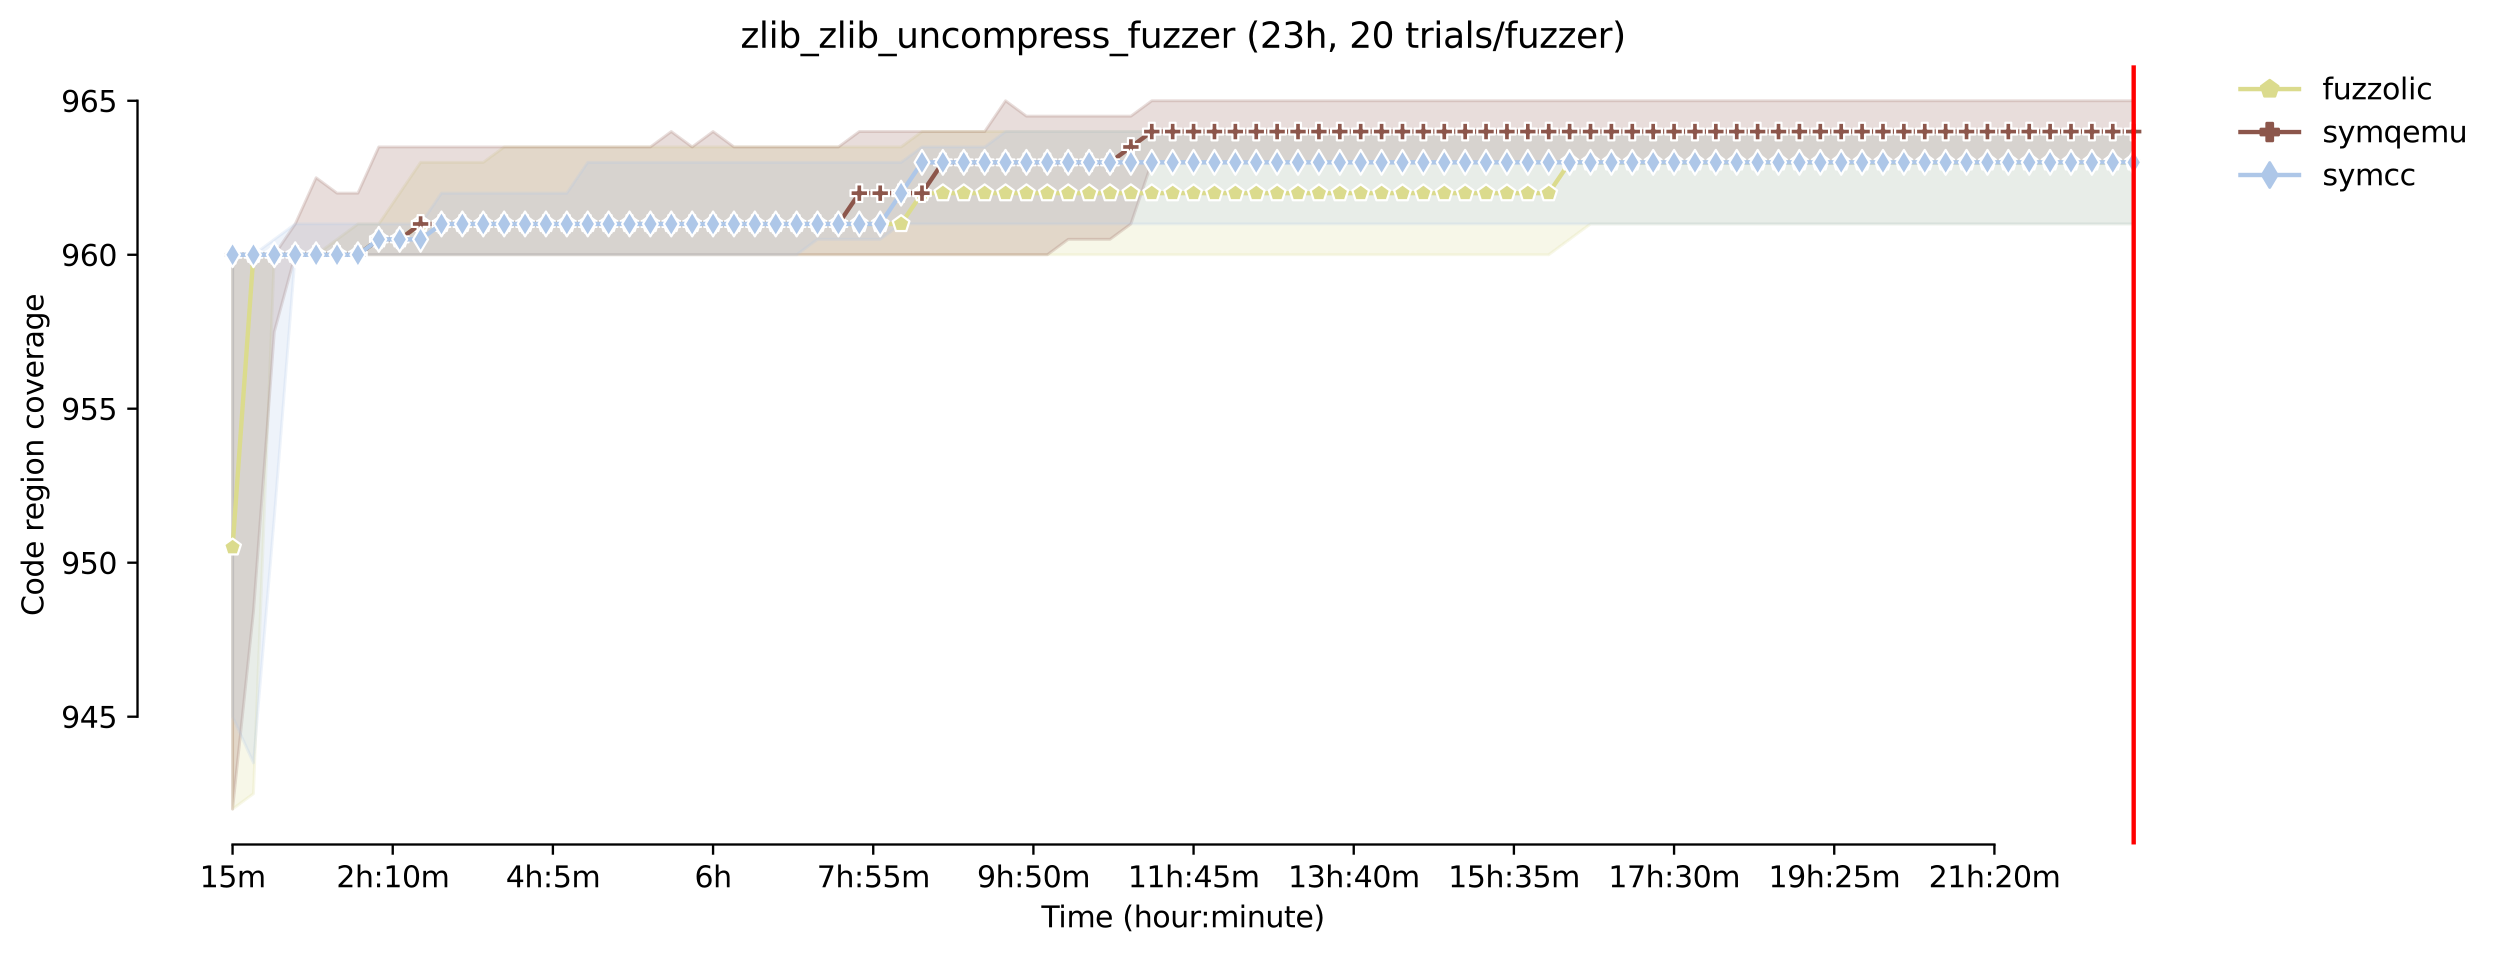 <?xml version="1.0" encoding="utf-8" standalone="no"?>
<!DOCTYPE svg PUBLIC "-//W3C//DTD SVG 1.1//EN"
  "http://www.w3.org/Graphics/SVG/1.1/DTD/svg11.dtd">
<svg xmlns:xlink="http://www.w3.org/1999/xlink" width="853.854pt" height="325.986pt" viewBox="0 0 853.854 325.986" xmlns="http://www.w3.org/2000/svg" version="1.1">
 <defs>
  <style type="text/css">*{stroke-linejoin: round; stroke-linecap: butt}</style>
 </defs>
 <g id="figure_1">
  <g id="patch_1">
   <path d="M 0 325.986 
L 853.854 325.986 
L 853.854 0 
L 0 0 
z
" style="fill: #ffffff"/>
  </g>
  <g id="axes_1">
   <g id="patch_2">
    <path d="M 46.966 288.43 
L 761.206 288.43 
L 761.206 22.318 
L 46.966 22.318 
z
" style="fill: #ffffff"/>
   </g>
   <g id="PolyCollection_1">
    <defs>
     <path id="md4f53b4d87" d="M 79.431 -238.981 
L 79.431 -49.652 
L 86.566 -54.911 
L 93.702 -238.981 
L 100.837 -238.981 
L 107.972 -238.981 
L 115.107 -238.981 
L 122.243 -238.981 
L 129.378 -238.981 
L 136.513 -238.981 
L 143.648 -238.981 
L 150.784 -238.981 
L 157.919 -238.981 
L 165.054 -238.981 
L 172.19 -238.981 
L 179.325 -238.981 
L 186.46 -238.981 
L 193.595 -238.981 
L 200.731 -238.981 
L 207.866 -238.981 
L 215.001 -238.981 
L 222.136 -238.981 
L 229.272 -238.981 
L 236.407 -238.981 
L 243.542 -238.981 
L 250.677 -238.981 
L 257.813 -238.981 
L 264.948 -238.981 
L 272.083 -238.981 
L 279.218 -238.981 
L 286.354 -238.981 
L 293.489 -238.981 
L 300.624 -238.981 
L 307.76 -238.981 
L 314.895 -238.981 
L 322.03 -238.981 
L 329.165 -238.981 
L 336.301 -238.981 
L 343.436 -238.981 
L 350.571 -238.981 
L 357.706 -238.981 
L 364.842 -238.981 
L 371.977 -238.981 
L 379.112 -238.981 
L 386.247 -238.981 
L 393.383 -238.981 
L 400.518 -238.981 
L 407.653 -238.981 
L 414.789 -238.981 
L 421.924 -238.981 
L 429.059 -238.981 
L 436.194 -238.981 
L 443.33 -238.981 
L 450.465 -238.981 
L 457.6 -238.981 
L 464.735 -238.981 
L 471.871 -238.981 
L 479.006 -238.981 
L 486.141 -238.981 
L 493.276 -238.981 
L 500.412 -238.981 
L 507.547 -238.981 
L 514.682 -238.981 
L 521.817 -238.981 
L 528.953 -238.981 
L 536.088 -244.24 
L 543.223 -249.499 
L 550.359 -249.499 
L 557.494 -249.499 
L 564.629 -249.499 
L 571.764 -249.499 
L 578.9 -249.499 
L 586.035 -249.499 
L 593.17 -249.499 
L 600.305 -249.499 
L 607.441 -249.499 
L 614.576 -249.499 
L 621.711 -249.499 
L 628.846 -249.499 
L 635.982 -249.499 
L 643.117 -249.499 
L 650.252 -249.499 
L 657.388 -249.499 
L 664.523 -249.499 
L 671.658 -249.499 
L 678.793 -249.499 
L 685.929 -249.499 
L 693.064 -249.499 
L 700.199 -249.499 
L 707.334 -249.499 
L 714.47 -249.499 
L 721.605 -249.499 
L 728.74 -249.499 
L 728.74 -281.054 
L 728.74 -281.054 
L 721.605 -281.054 
L 714.47 -281.054 
L 707.334 -281.054 
L 700.199 -281.054 
L 693.064 -281.054 
L 685.929 -281.054 
L 678.793 -281.054 
L 671.658 -281.054 
L 664.523 -281.054 
L 657.388 -281.054 
L 650.252 -281.054 
L 643.117 -281.054 
L 635.982 -281.054 
L 628.846 -281.054 
L 621.711 -281.054 
L 614.576 -281.054 
L 607.441 -281.054 
L 600.305 -281.054 
L 593.17 -281.054 
L 586.035 -281.054 
L 578.9 -281.054 
L 571.764 -281.054 
L 564.629 -281.054 
L 557.494 -281.054 
L 550.359 -281.054 
L 543.223 -281.054 
L 536.088 -281.054 
L 528.953 -281.054 
L 521.817 -281.054 
L 514.682 -281.054 
L 507.547 -281.054 
L 500.412 -281.054 
L 493.276 -281.054 
L 486.141 -281.054 
L 479.006 -281.054 
L 471.871 -281.054 
L 464.735 -281.054 
L 457.6 -281.054 
L 450.465 -281.054 
L 443.33 -281.054 
L 436.194 -281.054 
L 429.059 -281.054 
L 421.924 -281.054 
L 414.789 -281.054 
L 407.653 -281.054 
L 400.518 -281.054 
L 393.383 -281.054 
L 386.247 -281.054 
L 379.112 -281.054 
L 371.977 -281.054 
L 364.842 -281.054 
L 357.706 -281.054 
L 350.571 -281.054 
L 343.436 -281.054 
L 336.301 -281.054 
L 329.165 -281.054 
L 322.03 -281.054 
L 314.895 -281.054 
L 307.76 -275.795 
L 300.624 -275.795 
L 293.489 -275.795 
L 286.354 -275.795 
L 279.218 -275.795 
L 272.083 -275.795 
L 264.948 -275.795 
L 257.813 -275.795 
L 250.677 -275.795 
L 243.542 -275.795 
L 236.407 -275.795 
L 229.272 -275.795 
L 222.136 -275.795 
L 215.001 -275.795 
L 207.866 -275.795 
L 200.731 -275.795 
L 193.595 -275.795 
L 186.46 -275.795 
L 179.325 -275.795 
L 172.19 -275.795 
L 165.054 -270.536 
L 157.919 -270.536 
L 150.784 -270.536 
L 143.648 -270.536 
L 136.513 -260.017 
L 129.378 -249.499 
L 122.243 -249.499 
L 115.107 -244.24 
L 107.972 -238.981 
L 100.837 -238.981 
L 93.702 -238.981 
L 86.566 -238.981 
L 79.431 -238.981 
z
" style="stroke: #dbdb8d; stroke-opacity: 0.2"/>
    </defs>
    <g clip-path="url(#p4fea523a7a)">
     <use xlink:href="#md4f53b4d87" x="0" y="325.986" style="fill: #dbdb8d; fill-opacity: 0.2; stroke: #dbdb8d; stroke-opacity: 0.2"/>
    </g>
   </g>
   <g id="PolyCollection_2">
    <defs>
     <path id="m8bc1017539" d="M 79.431 -238.981 
L 79.431 -49.652 
L 86.566 -117.101 
L 93.702 -212.685 
L 100.837 -238.981 
L 107.972 -238.981 
L 115.107 -238.981 
L 122.243 -238.981 
L 129.378 -238.981 
L 136.513 -238.981 
L 143.648 -238.981 
L 150.784 -238.981 
L 157.919 -238.981 
L 165.054 -238.981 
L 172.19 -238.981 
L 179.325 -238.981 
L 186.46 -238.981 
L 193.595 -238.981 
L 200.731 -238.981 
L 207.866 -238.981 
L 215.001 -238.981 
L 222.136 -238.981 
L 229.272 -238.981 
L 236.407 -238.981 
L 243.542 -238.981 
L 250.677 -238.981 
L 257.813 -238.981 
L 264.948 -238.981 
L 272.083 -238.981 
L 279.218 -238.981 
L 286.354 -238.981 
L 293.489 -238.981 
L 300.624 -238.981 
L 307.76 -238.981 
L 314.895 -238.981 
L 322.03 -238.981 
L 329.165 -238.981 
L 336.301 -238.981 
L 343.436 -238.981 
L 350.571 -238.981 
L 357.706 -238.981 
L 364.842 -244.24 
L 371.977 -244.24 
L 379.112 -244.24 
L 386.247 -249.499 
L 393.383 -270.536 
L 400.518 -270.536 
L 407.653 -270.536 
L 414.789 -270.536 
L 421.924 -270.536 
L 429.059 -270.536 
L 436.194 -270.536 
L 443.33 -270.536 
L 450.465 -270.536 
L 457.6 -270.536 
L 464.735 -270.536 
L 471.871 -270.536 
L 479.006 -270.536 
L 486.141 -270.536 
L 493.276 -270.536 
L 500.412 -270.536 
L 507.547 -270.536 
L 514.682 -270.536 
L 521.817 -270.536 
L 528.953 -270.536 
L 536.088 -270.536 
L 543.223 -270.536 
L 550.359 -270.536 
L 557.494 -270.536 
L 564.629 -270.536 
L 571.764 -270.536 
L 578.9 -270.536 
L 586.035 -270.536 
L 593.17 -270.536 
L 600.305 -270.536 
L 607.441 -270.536 
L 614.576 -270.536 
L 621.711 -270.536 
L 628.846 -270.536 
L 635.982 -270.536 
L 643.117 -270.536 
L 650.252 -270.536 
L 657.388 -270.536 
L 664.523 -270.536 
L 671.658 -270.536 
L 678.793 -270.536 
L 685.929 -270.536 
L 693.064 -270.536 
L 700.199 -270.536 
L 707.334 -270.536 
L 714.47 -270.536 
L 721.605 -270.536 
L 728.74 -270.536 
L 728.74 -291.572 
L 728.74 -291.572 
L 721.605 -291.572 
L 714.47 -291.572 
L 707.334 -291.572 
L 700.199 -291.572 
L 693.064 -291.572 
L 685.929 -291.572 
L 678.793 -291.572 
L 671.658 -291.572 
L 664.523 -291.572 
L 657.388 -291.572 
L 650.252 -291.572 
L 643.117 -291.572 
L 635.982 -291.572 
L 628.846 -291.572 
L 621.711 -291.572 
L 614.576 -291.572 
L 607.441 -291.572 
L 600.305 -291.572 
L 593.17 -291.572 
L 586.035 -291.572 
L 578.9 -291.572 
L 571.764 -291.572 
L 564.629 -291.572 
L 557.494 -291.572 
L 550.359 -291.572 
L 543.223 -291.572 
L 536.088 -291.572 
L 528.953 -291.572 
L 521.817 -291.572 
L 514.682 -291.572 
L 507.547 -291.572 
L 500.412 -291.572 
L 493.276 -291.572 
L 486.141 -291.572 
L 479.006 -291.572 
L 471.871 -291.572 
L 464.735 -291.572 
L 457.6 -291.572 
L 450.465 -291.572 
L 443.33 -291.572 
L 436.194 -291.572 
L 429.059 -291.572 
L 421.924 -291.572 
L 414.789 -291.572 
L 407.653 -291.572 
L 400.518 -291.572 
L 393.383 -291.572 
L 386.247 -286.313 
L 379.112 -286.313 
L 371.977 -286.313 
L 364.842 -286.313 
L 357.706 -286.313 
L 350.571 -286.313 
L 343.436 -291.572 
L 336.301 -281.054 
L 329.165 -281.054 
L 322.03 -281.054 
L 314.895 -281.054 
L 307.76 -281.054 
L 300.624 -281.054 
L 293.489 -281.054 
L 286.354 -275.795 
L 279.218 -275.795 
L 272.083 -275.795 
L 264.948 -275.795 
L 257.813 -275.795 
L 250.677 -275.795 
L 243.542 -281.054 
L 236.407 -275.795 
L 229.272 -281.054 
L 222.136 -275.795 
L 215.001 -275.795 
L 207.866 -275.795 
L 200.731 -275.795 
L 193.595 -275.795 
L 186.46 -275.795 
L 179.325 -275.795 
L 172.19 -275.795 
L 165.054 -275.795 
L 157.919 -275.795 
L 150.784 -275.795 
L 143.648 -275.795 
L 136.513 -275.795 
L 129.378 -275.795 
L 122.243 -260.017 
L 115.107 -260.017 
L 107.972 -265.277 
L 100.837 -249.499 
L 93.702 -238.981 
L 86.566 -238.981 
L 79.431 -238.981 
z
" style="stroke: #8c564b; stroke-opacity: 0.2"/>
    </defs>
    <g clip-path="url(#p4fea523a7a)">
     <use xlink:href="#m8bc1017539" x="0" y="325.986" style="fill: #8c564b; fill-opacity: 0.2; stroke: #8c564b; stroke-opacity: 0.2"/>
    </g>
   </g>
   <g id="PolyCollection_3">
    <defs>
     <path id="m4d591ae808" d="M 79.431 -238.981 
L 79.431 -81.207 
L 86.566 -65.43 
L 93.702 -149.576 
L 100.837 -238.981 
L 107.972 -238.981 
L 115.107 -238.981 
L 122.243 -238.981 
L 129.378 -238.981 
L 136.513 -238.981 
L 143.648 -238.981 
L 150.784 -238.981 
L 157.919 -238.981 
L 165.054 -238.981 
L 172.19 -238.981 
L 179.325 -238.981 
L 186.46 -238.981 
L 193.595 -238.981 
L 200.731 -238.981 
L 207.866 -238.981 
L 215.001 -238.981 
L 222.136 -238.981 
L 229.272 -238.981 
L 236.407 -238.981 
L 243.542 -238.981 
L 250.677 -238.981 
L 257.813 -238.981 
L 264.948 -238.981 
L 272.083 -238.981 
L 279.218 -244.24 
L 286.354 -244.24 
L 293.489 -244.24 
L 300.624 -244.24 
L 307.76 -249.499 
L 314.895 -249.499 
L 322.03 -249.499 
L 329.165 -249.499 
L 336.301 -249.499 
L 343.436 -249.499 
L 350.571 -249.499 
L 357.706 -249.499 
L 364.842 -249.499 
L 371.977 -249.499 
L 379.112 -249.499 
L 386.247 -249.499 
L 393.383 -249.499 
L 400.518 -249.499 
L 407.653 -249.499 
L 414.789 -249.499 
L 421.924 -249.499 
L 429.059 -249.499 
L 436.194 -249.499 
L 443.33 -249.499 
L 450.465 -249.499 
L 457.6 -249.499 
L 464.735 -249.499 
L 471.871 -249.499 
L 479.006 -249.499 
L 486.141 -249.499 
L 493.276 -249.499 
L 500.412 -249.499 
L 507.547 -249.499 
L 514.682 -249.499 
L 521.817 -249.499 
L 528.953 -249.499 
L 536.088 -249.499 
L 543.223 -249.499 
L 550.359 -249.499 
L 557.494 -249.499 
L 564.629 -249.499 
L 571.764 -249.499 
L 578.9 -249.499 
L 586.035 -249.499 
L 593.17 -249.499 
L 600.305 -249.499 
L 607.441 -249.499 
L 614.576 -249.499 
L 621.711 -249.499 
L 628.846 -249.499 
L 635.982 -249.499 
L 643.117 -249.499 
L 650.252 -249.499 
L 657.388 -249.499 
L 664.523 -249.499 
L 671.658 -249.499 
L 678.793 -249.499 
L 685.929 -249.499 
L 693.064 -249.499 
L 700.199 -249.499 
L 707.334 -249.499 
L 714.47 -249.499 
L 721.605 -249.499 
L 728.74 -249.499 
L 728.74 -281.054 
L 728.74 -281.054 
L 721.605 -281.054 
L 714.47 -281.054 
L 707.334 -281.054 
L 700.199 -281.054 
L 693.064 -281.054 
L 685.929 -281.054 
L 678.793 -281.054 
L 671.658 -281.054 
L 664.523 -281.054 
L 657.388 -281.054 
L 650.252 -281.054 
L 643.117 -281.054 
L 635.982 -281.054 
L 628.846 -281.054 
L 621.711 -281.054 
L 614.576 -281.054 
L 607.441 -281.054 
L 600.305 -281.054 
L 593.17 -281.054 
L 586.035 -281.054 
L 578.9 -281.054 
L 571.764 -281.054 
L 564.629 -281.054 
L 557.494 -281.054 
L 550.359 -281.054 
L 543.223 -281.054 
L 536.088 -281.054 
L 528.953 -281.054 
L 521.817 -281.054 
L 514.682 -281.054 
L 507.547 -281.054 
L 500.412 -281.054 
L 493.276 -281.054 
L 486.141 -281.054 
L 479.006 -281.054 
L 471.871 -281.054 
L 464.735 -281.054 
L 457.6 -281.054 
L 450.465 -281.054 
L 443.33 -281.054 
L 436.194 -281.054 
L 429.059 -281.054 
L 421.924 -281.054 
L 414.789 -281.054 
L 407.653 -281.054 
L 400.518 -281.054 
L 393.383 -281.054 
L 386.247 -281.054 
L 379.112 -281.054 
L 371.977 -281.054 
L 364.842 -281.054 
L 357.706 -281.054 
L 350.571 -281.054 
L 343.436 -281.054 
L 336.301 -275.795 
L 329.165 -275.795 
L 322.03 -275.795 
L 314.895 -275.795 
L 307.76 -270.536 
L 300.624 -270.536 
L 293.489 -270.536 
L 286.354 -270.536 
L 279.218 -270.536 
L 272.083 -270.536 
L 264.948 -270.536 
L 257.813 -270.536 
L 250.677 -270.536 
L 243.542 -270.536 
L 236.407 -270.536 
L 229.272 -270.536 
L 222.136 -270.536 
L 215.001 -270.536 
L 207.866 -270.536 
L 200.731 -270.536 
L 193.595 -260.017 
L 186.46 -260.017 
L 179.325 -260.017 
L 172.19 -260.017 
L 165.054 -260.017 
L 157.919 -260.017 
L 150.784 -260.017 
L 143.648 -249.499 
L 136.513 -249.499 
L 129.378 -249.499 
L 122.243 -249.499 
L 115.107 -249.499 
L 107.972 -249.499 
L 100.837 -249.499 
L 93.702 -244.24 
L 86.566 -238.981 
L 79.431 -238.981 
z
" style="stroke: #aec7e8; stroke-opacity: 0.2"/>
    </defs>
    <g clip-path="url(#p4fea523a7a)">
     <use xlink:href="#m4d591ae808" x="0" y="325.986" style="fill: #aec7e8; fill-opacity: 0.2; stroke: #aec7e8; stroke-opacity: 0.2"/>
    </g>
   </g>
   <g id="matplotlib.axis_1">
    <g id="xtick_1">
     <g id="line2d_1">
      <defs>
       <path id="m490a9a8a83" d="M 0 0 
L 0 3.5 
" style="stroke: #000000; stroke-width: 0.8"/>
      </defs>
      <g>
       <use xlink:href="#m490a9a8a83" x="79.431" y="288.43" style="stroke: #000000; stroke-width: 0.8"/>
      </g>
     </g>
     <g id="text_1">
      <!-- 15m -->
      <g transform="translate(68.198 303.029)scale(0.1 -0.1)">
       <defs>
        <path id="DejaVuSans-31" d="M 794 531 
L 1825 531 
L 1825 4091 
L 703 3866 
L 703 4441 
L 1819 4666 
L 2450 4666 
L 2450 531 
L 3481 531 
L 3481 0 
L 794 0 
L 794 531 
z
" transform="scale(0.016)"/>
        <path id="DejaVuSans-35" d="M 691 4666 
L 3169 4666 
L 3169 4134 
L 1269 4134 
L 1269 2991 
Q 1406 3038 1543 3061 
Q 1681 3084 1819 3084 
Q 2600 3084 3056 2656 
Q 3513 2228 3513 1497 
Q 3513 744 3044 326 
Q 2575 -91 1722 -91 
Q 1428 -91 1123 -41 
Q 819 9 494 109 
L 494 744 
Q 775 591 1075 516 
Q 1375 441 1709 441 
Q 2250 441 2565 725 
Q 2881 1009 2881 1497 
Q 2881 1984 2565 2268 
Q 2250 2553 1709 2553 
Q 1456 2553 1204 2497 
Q 953 2441 691 2322 
L 691 4666 
z
" transform="scale(0.016)"/>
        <path id="DejaVuSans-6d" d="M 3328 2828 
Q 3544 3216 3844 3400 
Q 4144 3584 4550 3584 
Q 5097 3584 5394 3201 
Q 5691 2819 5691 2113 
L 5691 0 
L 5113 0 
L 5113 2094 
Q 5113 2597 4934 2840 
Q 4756 3084 4391 3084 
Q 3944 3084 3684 2787 
Q 3425 2491 3425 1978 
L 3425 0 
L 2847 0 
L 2847 2094 
Q 2847 2600 2669 2842 
Q 2491 3084 2119 3084 
Q 1678 3084 1418 2786 
Q 1159 2488 1159 1978 
L 1159 0 
L 581 0 
L 581 3500 
L 1159 3500 
L 1159 2956 
Q 1356 3278 1631 3431 
Q 1906 3584 2284 3584 
Q 2666 3584 2933 3390 
Q 3200 3197 3328 2828 
z
" transform="scale(0.016)"/>
       </defs>
       <use xlink:href="#DejaVuSans-31"/>
       <use xlink:href="#DejaVuSans-35" x="63.623"/>
       <use xlink:href="#DejaVuSans-6d" x="127.246"/>
      </g>
     </g>
    </g>
    <g id="xtick_2">
     <g id="line2d_2">
      <g>
       <use xlink:href="#m490a9a8a83" x="134.135" y="288.43" style="stroke: #000000; stroke-width: 0.8"/>
      </g>
     </g>
     <g id="text_2">
      <!-- 2h:10m -->
      <g transform="translate(114.868 303.029)scale(0.1 -0.1)">
       <defs>
        <path id="DejaVuSans-32" d="M 1228 531 
L 3431 531 
L 3431 0 
L 469 0 
L 469 531 
Q 828 903 1448 1529 
Q 2069 2156 2228 2338 
Q 2531 2678 2651 2914 
Q 2772 3150 2772 3378 
Q 2772 3750 2511 3984 
Q 2250 4219 1831 4219 
Q 1534 4219 1204 4116 
Q 875 4013 500 3803 
L 500 4441 
Q 881 4594 1212 4672 
Q 1544 4750 1819 4750 
Q 2544 4750 2975 4387 
Q 3406 4025 3406 3419 
Q 3406 3131 3298 2873 
Q 3191 2616 2906 2266 
Q 2828 2175 2409 1742 
Q 1991 1309 1228 531 
z
" transform="scale(0.016)"/>
        <path id="DejaVuSans-68" d="M 3513 2113 
L 3513 0 
L 2938 0 
L 2938 2094 
Q 2938 2591 2744 2837 
Q 2550 3084 2163 3084 
Q 1697 3084 1428 2787 
Q 1159 2491 1159 1978 
L 1159 0 
L 581 0 
L 581 4863 
L 1159 4863 
L 1159 2956 
Q 1366 3272 1645 3428 
Q 1925 3584 2291 3584 
Q 2894 3584 3203 3211 
Q 3513 2838 3513 2113 
z
" transform="scale(0.016)"/>
        <path id="DejaVuSans-3a" d="M 750 794 
L 1409 794 
L 1409 0 
L 750 0 
L 750 794 
z
M 750 3309 
L 1409 3309 
L 1409 2516 
L 750 2516 
L 750 3309 
z
" transform="scale(0.016)"/>
        <path id="DejaVuSans-30" d="M 2034 4250 
Q 1547 4250 1301 3770 
Q 1056 3291 1056 2328 
Q 1056 1369 1301 889 
Q 1547 409 2034 409 
Q 2525 409 2770 889 
Q 3016 1369 3016 2328 
Q 3016 3291 2770 3770 
Q 2525 4250 2034 4250 
z
M 2034 4750 
Q 2819 4750 3233 4129 
Q 3647 3509 3647 2328 
Q 3647 1150 3233 529 
Q 2819 -91 2034 -91 
Q 1250 -91 836 529 
Q 422 1150 422 2328 
Q 422 3509 836 4129 
Q 1250 4750 2034 4750 
z
" transform="scale(0.016)"/>
       </defs>
       <use xlink:href="#DejaVuSans-32"/>
       <use xlink:href="#DejaVuSans-68" x="63.623"/>
       <use xlink:href="#DejaVuSans-3a" x="127.002"/>
       <use xlink:href="#DejaVuSans-31" x="160.693"/>
       <use xlink:href="#DejaVuSans-30" x="224.316"/>
       <use xlink:href="#DejaVuSans-6d" x="287.939"/>
      </g>
     </g>
    </g>
    <g id="xtick_3">
     <g id="line2d_3">
      <g>
       <use xlink:href="#m490a9a8a83" x="188.838" y="288.43" style="stroke: #000000; stroke-width: 0.8"/>
      </g>
     </g>
     <g id="text_3">
      <!-- 4h:5m -->
      <g transform="translate(172.753 303.029)scale(0.1 -0.1)">
       <defs>
        <path id="DejaVuSans-34" d="M 2419 4116 
L 825 1625 
L 2419 1625 
L 2419 4116 
z
M 2253 4666 
L 3047 4666 
L 3047 1625 
L 3713 1625 
L 3713 1100 
L 3047 1100 
L 3047 0 
L 2419 0 
L 2419 1100 
L 313 1100 
L 313 1709 
L 2253 4666 
z
" transform="scale(0.016)"/>
       </defs>
       <use xlink:href="#DejaVuSans-34"/>
       <use xlink:href="#DejaVuSans-68" x="63.623"/>
       <use xlink:href="#DejaVuSans-3a" x="127.002"/>
       <use xlink:href="#DejaVuSans-35" x="160.693"/>
       <use xlink:href="#DejaVuSans-6d" x="224.316"/>
      </g>
     </g>
    </g>
    <g id="xtick_4">
     <g id="line2d_4">
      <g>
       <use xlink:href="#m490a9a8a83" x="243.542" y="288.43" style="stroke: #000000; stroke-width: 0.8"/>
      </g>
     </g>
     <g id="text_4">
      <!-- 6h -->
      <g transform="translate(237.192 303.029)scale(0.1 -0.1)">
       <defs>
        <path id="DejaVuSans-36" d="M 2113 2584 
Q 1688 2584 1439 2293 
Q 1191 2003 1191 1497 
Q 1191 994 1439 701 
Q 1688 409 2113 409 
Q 2538 409 2786 701 
Q 3034 994 3034 1497 
Q 3034 2003 2786 2293 
Q 2538 2584 2113 2584 
z
M 3366 4563 
L 3366 3988 
Q 3128 4100 2886 4159 
Q 2644 4219 2406 4219 
Q 1781 4219 1451 3797 
Q 1122 3375 1075 2522 
Q 1259 2794 1537 2939 
Q 1816 3084 2150 3084 
Q 2853 3084 3261 2657 
Q 3669 2231 3669 1497 
Q 3669 778 3244 343 
Q 2819 -91 2113 -91 
Q 1303 -91 875 529 
Q 447 1150 447 2328 
Q 447 3434 972 4092 
Q 1497 4750 2381 4750 
Q 2619 4750 2861 4703 
Q 3103 4656 3366 4563 
z
" transform="scale(0.016)"/>
       </defs>
       <use xlink:href="#DejaVuSans-36"/>
       <use xlink:href="#DejaVuSans-68" x="63.623"/>
      </g>
     </g>
    </g>
    <g id="xtick_5">
     <g id="line2d_5">
      <g>
       <use xlink:href="#m490a9a8a83" x="298.246" y="288.43" style="stroke: #000000; stroke-width: 0.8"/>
      </g>
     </g>
     <g id="text_5">
      <!-- 7h:55m -->
      <g transform="translate(278.979 303.029)scale(0.1 -0.1)">
       <defs>
        <path id="DejaVuSans-37" d="M 525 4666 
L 3525 4666 
L 3525 4397 
L 1831 0 
L 1172 0 
L 2766 4134 
L 525 4134 
L 525 4666 
z
" transform="scale(0.016)"/>
       </defs>
       <use xlink:href="#DejaVuSans-37"/>
       <use xlink:href="#DejaVuSans-68" x="63.623"/>
       <use xlink:href="#DejaVuSans-3a" x="127.002"/>
       <use xlink:href="#DejaVuSans-35" x="160.693"/>
       <use xlink:href="#DejaVuSans-35" x="224.316"/>
       <use xlink:href="#DejaVuSans-6d" x="287.939"/>
      </g>
     </g>
    </g>
    <g id="xtick_6">
     <g id="line2d_6">
      <g>
       <use xlink:href="#m490a9a8a83" x="352.95" y="288.43" style="stroke: #000000; stroke-width: 0.8"/>
      </g>
     </g>
     <g id="text_6">
      <!-- 9h:50m -->
      <g transform="translate(333.682 303.029)scale(0.1 -0.1)">
       <defs>
        <path id="DejaVuSans-39" d="M 703 97 
L 703 672 
Q 941 559 1184 500 
Q 1428 441 1663 441 
Q 2288 441 2617 861 
Q 2947 1281 2994 2138 
Q 2813 1869 2534 1725 
Q 2256 1581 1919 1581 
Q 1219 1581 811 2004 
Q 403 2428 403 3163 
Q 403 3881 828 4315 
Q 1253 4750 1959 4750 
Q 2769 4750 3195 4129 
Q 3622 3509 3622 2328 
Q 3622 1225 3098 567 
Q 2575 -91 1691 -91 
Q 1453 -91 1209 -44 
Q 966 3 703 97 
z
M 1959 2075 
Q 2384 2075 2632 2365 
Q 2881 2656 2881 3163 
Q 2881 3666 2632 3958 
Q 2384 4250 1959 4250 
Q 1534 4250 1286 3958 
Q 1038 3666 1038 3163 
Q 1038 2656 1286 2365 
Q 1534 2075 1959 2075 
z
" transform="scale(0.016)"/>
       </defs>
       <use xlink:href="#DejaVuSans-39"/>
       <use xlink:href="#DejaVuSans-68" x="63.623"/>
       <use xlink:href="#DejaVuSans-3a" x="127.002"/>
       <use xlink:href="#DejaVuSans-35" x="160.693"/>
       <use xlink:href="#DejaVuSans-30" x="224.316"/>
       <use xlink:href="#DejaVuSans-6d" x="287.939"/>
      </g>
     </g>
    </g>
    <g id="xtick_7">
     <g id="line2d_7">
      <g>
       <use xlink:href="#m490a9a8a83" x="407.653" y="288.43" style="stroke: #000000; stroke-width: 0.8"/>
      </g>
     </g>
     <g id="text_7">
      <!-- 11h:45m -->
      <g transform="translate(385.205 303.029)scale(0.1 -0.1)">
       <use xlink:href="#DejaVuSans-31"/>
       <use xlink:href="#DejaVuSans-31" x="63.623"/>
       <use xlink:href="#DejaVuSans-68" x="127.246"/>
       <use xlink:href="#DejaVuSans-3a" x="190.625"/>
       <use xlink:href="#DejaVuSans-34" x="224.316"/>
       <use xlink:href="#DejaVuSans-35" x="287.939"/>
       <use xlink:href="#DejaVuSans-6d" x="351.562"/>
      </g>
     </g>
    </g>
    <g id="xtick_8">
     <g id="line2d_8">
      <g>
       <use xlink:href="#m490a9a8a83" x="462.357" y="288.43" style="stroke: #000000; stroke-width: 0.8"/>
      </g>
     </g>
     <g id="text_8">
      <!-- 13h:40m -->
      <g transform="translate(439.909 303.029)scale(0.1 -0.1)">
       <defs>
        <path id="DejaVuSans-33" d="M 2597 2516 
Q 3050 2419 3304 2112 
Q 3559 1806 3559 1356 
Q 3559 666 3084 287 
Q 2609 -91 1734 -91 
Q 1441 -91 1130 -33 
Q 819 25 488 141 
L 488 750 
Q 750 597 1062 519 
Q 1375 441 1716 441 
Q 2309 441 2620 675 
Q 2931 909 2931 1356 
Q 2931 1769 2642 2001 
Q 2353 2234 1838 2234 
L 1294 2234 
L 1294 2753 
L 1863 2753 
Q 2328 2753 2575 2939 
Q 2822 3125 2822 3475 
Q 2822 3834 2567 4026 
Q 2313 4219 1838 4219 
Q 1578 4219 1281 4162 
Q 984 4106 628 3988 
L 628 4550 
Q 988 4650 1302 4700 
Q 1616 4750 1894 4750 
Q 2613 4750 3031 4423 
Q 3450 4097 3450 3541 
Q 3450 3153 3228 2886 
Q 3006 2619 2597 2516 
z
" transform="scale(0.016)"/>
       </defs>
       <use xlink:href="#DejaVuSans-31"/>
       <use xlink:href="#DejaVuSans-33" x="63.623"/>
       <use xlink:href="#DejaVuSans-68" x="127.246"/>
       <use xlink:href="#DejaVuSans-3a" x="190.625"/>
       <use xlink:href="#DejaVuSans-34" x="224.316"/>
       <use xlink:href="#DejaVuSans-30" x="287.939"/>
       <use xlink:href="#DejaVuSans-6d" x="351.562"/>
      </g>
     </g>
    </g>
    <g id="xtick_9">
     <g id="line2d_9">
      <g>
       <use xlink:href="#m490a9a8a83" x="517.061" y="288.43" style="stroke: #000000; stroke-width: 0.8"/>
      </g>
     </g>
     <g id="text_9">
      <!-- 15h:35m -->
      <g transform="translate(494.612 303.029)scale(0.1 -0.1)">
       <use xlink:href="#DejaVuSans-31"/>
       <use xlink:href="#DejaVuSans-35" x="63.623"/>
       <use xlink:href="#DejaVuSans-68" x="127.246"/>
       <use xlink:href="#DejaVuSans-3a" x="190.625"/>
       <use xlink:href="#DejaVuSans-33" x="224.316"/>
       <use xlink:href="#DejaVuSans-35" x="287.939"/>
       <use xlink:href="#DejaVuSans-6d" x="351.562"/>
      </g>
     </g>
    </g>
    <g id="xtick_10">
     <g id="line2d_10">
      <g>
       <use xlink:href="#m490a9a8a83" x="571.764" y="288.43" style="stroke: #000000; stroke-width: 0.8"/>
      </g>
     </g>
     <g id="text_10">
      <!-- 17h:30m -->
      <g transform="translate(549.316 303.029)scale(0.1 -0.1)">
       <use xlink:href="#DejaVuSans-31"/>
       <use xlink:href="#DejaVuSans-37" x="63.623"/>
       <use xlink:href="#DejaVuSans-68" x="127.246"/>
       <use xlink:href="#DejaVuSans-3a" x="190.625"/>
       <use xlink:href="#DejaVuSans-33" x="224.316"/>
       <use xlink:href="#DejaVuSans-30" x="287.939"/>
       <use xlink:href="#DejaVuSans-6d" x="351.562"/>
      </g>
     </g>
    </g>
    <g id="xtick_11">
     <g id="line2d_11">
      <g>
       <use xlink:href="#m490a9a8a83" x="626.468" y="288.43" style="stroke: #000000; stroke-width: 0.8"/>
      </g>
     </g>
     <g id="text_11">
      <!-- 19h:25m -->
      <g transform="translate(604.02 303.029)scale(0.1 -0.1)">
       <use xlink:href="#DejaVuSans-31"/>
       <use xlink:href="#DejaVuSans-39" x="63.623"/>
       <use xlink:href="#DejaVuSans-68" x="127.246"/>
       <use xlink:href="#DejaVuSans-3a" x="190.625"/>
       <use xlink:href="#DejaVuSans-32" x="224.316"/>
       <use xlink:href="#DejaVuSans-35" x="287.939"/>
       <use xlink:href="#DejaVuSans-6d" x="351.562"/>
      </g>
     </g>
    </g>
    <g id="xtick_12">
     <g id="line2d_12">
      <g>
       <use xlink:href="#m490a9a8a83" x="681.172" y="288.43" style="stroke: #000000; stroke-width: 0.8"/>
      </g>
     </g>
     <g id="text_12">
      <!-- 21h:20m -->
      <g transform="translate(658.723 303.029)scale(0.1 -0.1)">
       <use xlink:href="#DejaVuSans-32"/>
       <use xlink:href="#DejaVuSans-31" x="63.623"/>
       <use xlink:href="#DejaVuSans-68" x="127.246"/>
       <use xlink:href="#DejaVuSans-3a" x="190.625"/>
       <use xlink:href="#DejaVuSans-32" x="224.316"/>
       <use xlink:href="#DejaVuSans-30" x="287.939"/>
       <use xlink:href="#DejaVuSans-6d" x="351.562"/>
      </g>
     </g>
    </g>
    <g id="text_13">
     <!-- Time (hour:minute) -->
     <g transform="translate(355.679 316.707)scale(0.1 -0.1)">
      <defs>
       <path id="DejaVuSans-54" d="M -19 4666 
L 3928 4666 
L 3928 4134 
L 2272 4134 
L 2272 0 
L 1638 0 
L 1638 4134 
L -19 4134 
L -19 4666 
z
" transform="scale(0.016)"/>
       <path id="DejaVuSans-69" d="M 603 3500 
L 1178 3500 
L 1178 0 
L 603 0 
L 603 3500 
z
M 603 4863 
L 1178 4863 
L 1178 4134 
L 603 4134 
L 603 4863 
z
" transform="scale(0.016)"/>
       <path id="DejaVuSans-65" d="M 3597 1894 
L 3597 1613 
L 953 1613 
Q 991 1019 1311 708 
Q 1631 397 2203 397 
Q 2534 397 2845 478 
Q 3156 559 3463 722 
L 3463 178 
Q 3153 47 2828 -22 
Q 2503 -91 2169 -91 
Q 1331 -91 842 396 
Q 353 884 353 1716 
Q 353 2575 817 3079 
Q 1281 3584 2069 3584 
Q 2775 3584 3186 3129 
Q 3597 2675 3597 1894 
z
M 3022 2063 
Q 3016 2534 2758 2815 
Q 2500 3097 2075 3097 
Q 1594 3097 1305 2825 
Q 1016 2553 972 2059 
L 3022 2063 
z
" transform="scale(0.016)"/>
       <path id="DejaVuSans-20" transform="scale(0.016)"/>
       <path id="DejaVuSans-28" d="M 1984 4856 
Q 1566 4138 1362 3434 
Q 1159 2731 1159 2009 
Q 1159 1288 1364 580 
Q 1569 -128 1984 -844 
L 1484 -844 
Q 1016 -109 783 600 
Q 550 1309 550 2009 
Q 550 2706 781 3412 
Q 1013 4119 1484 4856 
L 1984 4856 
z
" transform="scale(0.016)"/>
       <path id="DejaVuSans-6f" d="M 1959 3097 
Q 1497 3097 1228 2736 
Q 959 2375 959 1747 
Q 959 1119 1226 758 
Q 1494 397 1959 397 
Q 2419 397 2687 759 
Q 2956 1122 2956 1747 
Q 2956 2369 2687 2733 
Q 2419 3097 1959 3097 
z
M 1959 3584 
Q 2709 3584 3137 3096 
Q 3566 2609 3566 1747 
Q 3566 888 3137 398 
Q 2709 -91 1959 -91 
Q 1206 -91 779 398 
Q 353 888 353 1747 
Q 353 2609 779 3096 
Q 1206 3584 1959 3584 
z
" transform="scale(0.016)"/>
       <path id="DejaVuSans-75" d="M 544 1381 
L 544 3500 
L 1119 3500 
L 1119 1403 
Q 1119 906 1312 657 
Q 1506 409 1894 409 
Q 2359 409 2629 706 
Q 2900 1003 2900 1516 
L 2900 3500 
L 3475 3500 
L 3475 0 
L 2900 0 
L 2900 538 
Q 2691 219 2414 64 
Q 2138 -91 1772 -91 
Q 1169 -91 856 284 
Q 544 659 544 1381 
z
M 1991 3584 
L 1991 3584 
z
" transform="scale(0.016)"/>
       <path id="DejaVuSans-72" d="M 2631 2963 
Q 2534 3019 2420 3045 
Q 2306 3072 2169 3072 
Q 1681 3072 1420 2755 
Q 1159 2438 1159 1844 
L 1159 0 
L 581 0 
L 581 3500 
L 1159 3500 
L 1159 2956 
Q 1341 3275 1631 3429 
Q 1922 3584 2338 3584 
Q 2397 3584 2469 3576 
Q 2541 3569 2628 3553 
L 2631 2963 
z
" transform="scale(0.016)"/>
       <path id="DejaVuSans-6e" d="M 3513 2113 
L 3513 0 
L 2938 0 
L 2938 2094 
Q 2938 2591 2744 2837 
Q 2550 3084 2163 3084 
Q 1697 3084 1428 2787 
Q 1159 2491 1159 1978 
L 1159 0 
L 581 0 
L 581 3500 
L 1159 3500 
L 1159 2956 
Q 1366 3272 1645 3428 
Q 1925 3584 2291 3584 
Q 2894 3584 3203 3211 
Q 3513 2838 3513 2113 
z
" transform="scale(0.016)"/>
       <path id="DejaVuSans-74" d="M 1172 4494 
L 1172 3500 
L 2356 3500 
L 2356 3053 
L 1172 3053 
L 1172 1153 
Q 1172 725 1289 603 
Q 1406 481 1766 481 
L 2356 481 
L 2356 0 
L 1766 0 
Q 1100 0 847 248 
Q 594 497 594 1153 
L 594 3053 
L 172 3053 
L 172 3500 
L 594 3500 
L 594 4494 
L 1172 4494 
z
" transform="scale(0.016)"/>
       <path id="DejaVuSans-29" d="M 513 4856 
L 1013 4856 
Q 1481 4119 1714 3412 
Q 1947 2706 1947 2009 
Q 1947 1309 1714 600 
Q 1481 -109 1013 -844 
L 513 -844 
Q 928 -128 1133 580 
Q 1338 1288 1338 2009 
Q 1338 2731 1133 3434 
Q 928 4138 513 4856 
z
" transform="scale(0.016)"/>
      </defs>
      <use xlink:href="#DejaVuSans-54"/>
      <use xlink:href="#DejaVuSans-69" x="57.959"/>
      <use xlink:href="#DejaVuSans-6d" x="85.742"/>
      <use xlink:href="#DejaVuSans-65" x="183.154"/>
      <use xlink:href="#DejaVuSans-20" x="244.678"/>
      <use xlink:href="#DejaVuSans-28" x="276.465"/>
      <use xlink:href="#DejaVuSans-68" x="315.479"/>
      <use xlink:href="#DejaVuSans-6f" x="378.857"/>
      <use xlink:href="#DejaVuSans-75" x="440.039"/>
      <use xlink:href="#DejaVuSans-72" x="503.418"/>
      <use xlink:href="#DejaVuSans-3a" x="542.781"/>
      <use xlink:href="#DejaVuSans-6d" x="576.473"/>
      <use xlink:href="#DejaVuSans-69" x="673.885"/>
      <use xlink:href="#DejaVuSans-6e" x="701.668"/>
      <use xlink:href="#DejaVuSans-75" x="765.047"/>
      <use xlink:href="#DejaVuSans-74" x="828.426"/>
      <use xlink:href="#DejaVuSans-65" x="867.635"/>
      <use xlink:href="#DejaVuSans-29" x="929.158"/>
     </g>
    </g>
   </g>
   <g id="matplotlib.axis_2">
    <g id="ytick_1">
     <g id="line2d_13">
      <defs>
       <path id="mae3cc43c71" d="M 0 0 
L -3.5 0 
" style="stroke: #000000; stroke-width: 0.8"/>
      </defs>
      <g>
       <use xlink:href="#mae3cc43c71" x="46.966" y="244.779" style="stroke: #000000; stroke-width: 0.8"/>
      </g>
     </g>
     <g id="text_14">
      <!-- 945 -->
      <g transform="translate(20.878 248.579)scale(0.1 -0.1)">
       <use xlink:href="#DejaVuSans-39"/>
       <use xlink:href="#DejaVuSans-34" x="63.623"/>
       <use xlink:href="#DejaVuSans-35" x="127.246"/>
      </g>
     </g>
    </g>
    <g id="ytick_2">
     <g id="line2d_14">
      <g>
       <use xlink:href="#mae3cc43c71" x="46.966" y="192.188" style="stroke: #000000; stroke-width: 0.8"/>
      </g>
     </g>
     <g id="text_15">
      <!-- 950 -->
      <g transform="translate(20.878 195.987)scale(0.1 -0.1)">
       <use xlink:href="#DejaVuSans-39"/>
       <use xlink:href="#DejaVuSans-35" x="63.623"/>
       <use xlink:href="#DejaVuSans-30" x="127.246"/>
      </g>
     </g>
    </g>
    <g id="ytick_3">
     <g id="line2d_15">
      <g>
       <use xlink:href="#mae3cc43c71" x="46.966" y="139.597" style="stroke: #000000; stroke-width: 0.8"/>
      </g>
     </g>
     <g id="text_16">
      <!-- 955 -->
      <g transform="translate(20.878 143.396)scale(0.1 -0.1)">
       <use xlink:href="#DejaVuSans-39"/>
       <use xlink:href="#DejaVuSans-35" x="63.623"/>
       <use xlink:href="#DejaVuSans-35" x="127.246"/>
      </g>
     </g>
    </g>
    <g id="ytick_4">
     <g id="line2d_16">
      <g>
       <use xlink:href="#mae3cc43c71" x="46.966" y="87.005" style="stroke: #000000; stroke-width: 0.8"/>
      </g>
     </g>
     <g id="text_17">
      <!-- 960 -->
      <g transform="translate(20.878 90.805)scale(0.1 -0.1)">
       <use xlink:href="#DejaVuSans-39"/>
       <use xlink:href="#DejaVuSans-36" x="63.623"/>
       <use xlink:href="#DejaVuSans-30" x="127.246"/>
      </g>
     </g>
    </g>
    <g id="ytick_5">
     <g id="line2d_17">
      <g>
       <use xlink:href="#mae3cc43c71" x="46.966" y="34.414" style="stroke: #000000; stroke-width: 0.8"/>
      </g>
     </g>
     <g id="text_18">
      <!-- 965 -->
      <g transform="translate(20.878 38.213)scale(0.1 -0.1)">
       <use xlink:href="#DejaVuSans-39"/>
       <use xlink:href="#DejaVuSans-36" x="63.623"/>
       <use xlink:href="#DejaVuSans-35" x="127.246"/>
      </g>
     </g>
    </g>
    <g id="text_19">
     <!-- Code region coverage -->
     <g transform="translate(14.798 210.38)rotate(-90)scale(0.1 -0.1)">
      <defs>
       <path id="DejaVuSans-43" d="M 4122 4306 
L 4122 3641 
Q 3803 3938 3442 4084 
Q 3081 4231 2675 4231 
Q 1875 4231 1450 3742 
Q 1025 3253 1025 2328 
Q 1025 1406 1450 917 
Q 1875 428 2675 428 
Q 3081 428 3442 575 
Q 3803 722 4122 1019 
L 4122 359 
Q 3791 134 3420 21 
Q 3050 -91 2638 -91 
Q 1578 -91 968 557 
Q 359 1206 359 2328 
Q 359 3453 968 4101 
Q 1578 4750 2638 4750 
Q 3056 4750 3426 4639 
Q 3797 4528 4122 4306 
z
" transform="scale(0.016)"/>
       <path id="DejaVuSans-64" d="M 2906 2969 
L 2906 4863 
L 3481 4863 
L 3481 0 
L 2906 0 
L 2906 525 
Q 2725 213 2448 61 
Q 2172 -91 1784 -91 
Q 1150 -91 751 415 
Q 353 922 353 1747 
Q 353 2572 751 3078 
Q 1150 3584 1784 3584 
Q 2172 3584 2448 3432 
Q 2725 3281 2906 2969 
z
M 947 1747 
Q 947 1113 1208 752 
Q 1469 391 1925 391 
Q 2381 391 2643 752 
Q 2906 1113 2906 1747 
Q 2906 2381 2643 2742 
Q 2381 3103 1925 3103 
Q 1469 3103 1208 2742 
Q 947 2381 947 1747 
z
" transform="scale(0.016)"/>
       <path id="DejaVuSans-67" d="M 2906 1791 
Q 2906 2416 2648 2759 
Q 2391 3103 1925 3103 
Q 1463 3103 1205 2759 
Q 947 2416 947 1791 
Q 947 1169 1205 825 
Q 1463 481 1925 481 
Q 2391 481 2648 825 
Q 2906 1169 2906 1791 
z
M 3481 434 
Q 3481 -459 3084 -895 
Q 2688 -1331 1869 -1331 
Q 1566 -1331 1297 -1286 
Q 1028 -1241 775 -1147 
L 775 -588 
Q 1028 -725 1275 -790 
Q 1522 -856 1778 -856 
Q 2344 -856 2625 -561 
Q 2906 -266 2906 331 
L 2906 616 
Q 2728 306 2450 153 
Q 2172 0 1784 0 
Q 1141 0 747 490 
Q 353 981 353 1791 
Q 353 2603 747 3093 
Q 1141 3584 1784 3584 
Q 2172 3584 2450 3431 
Q 2728 3278 2906 2969 
L 2906 3500 
L 3481 3500 
L 3481 434 
z
" transform="scale(0.016)"/>
       <path id="DejaVuSans-63" d="M 3122 3366 
L 3122 2828 
Q 2878 2963 2633 3030 
Q 2388 3097 2138 3097 
Q 1578 3097 1268 2742 
Q 959 2388 959 1747 
Q 959 1106 1268 751 
Q 1578 397 2138 397 
Q 2388 397 2633 464 
Q 2878 531 3122 666 
L 3122 134 
Q 2881 22 2623 -34 
Q 2366 -91 2075 -91 
Q 1284 -91 818 406 
Q 353 903 353 1747 
Q 353 2603 823 3093 
Q 1294 3584 2113 3584 
Q 2378 3584 2631 3529 
Q 2884 3475 3122 3366 
z
" transform="scale(0.016)"/>
       <path id="DejaVuSans-76" d="M 191 3500 
L 800 3500 
L 1894 563 
L 2988 3500 
L 3597 3500 
L 2284 0 
L 1503 0 
L 191 3500 
z
" transform="scale(0.016)"/>
       <path id="DejaVuSans-61" d="M 2194 1759 
Q 1497 1759 1228 1600 
Q 959 1441 959 1056 
Q 959 750 1161 570 
Q 1363 391 1709 391 
Q 2188 391 2477 730 
Q 2766 1069 2766 1631 
L 2766 1759 
L 2194 1759 
z
M 3341 1997 
L 3341 0 
L 2766 0 
L 2766 531 
Q 2569 213 2275 61 
Q 1981 -91 1556 -91 
Q 1019 -91 701 211 
Q 384 513 384 1019 
Q 384 1609 779 1909 
Q 1175 2209 1959 2209 
L 2766 2209 
L 2766 2266 
Q 2766 2663 2505 2880 
Q 2244 3097 1772 3097 
Q 1472 3097 1187 3025 
Q 903 2953 641 2809 
L 641 3341 
Q 956 3463 1253 3523 
Q 1550 3584 1831 3584 
Q 2591 3584 2966 3190 
Q 3341 2797 3341 1997 
z
" transform="scale(0.016)"/>
      </defs>
      <use xlink:href="#DejaVuSans-43"/>
      <use xlink:href="#DejaVuSans-6f" x="69.824"/>
      <use xlink:href="#DejaVuSans-64" x="131.006"/>
      <use xlink:href="#DejaVuSans-65" x="194.482"/>
      <use xlink:href="#DejaVuSans-20" x="256.006"/>
      <use xlink:href="#DejaVuSans-72" x="287.793"/>
      <use xlink:href="#DejaVuSans-65" x="326.656"/>
      <use xlink:href="#DejaVuSans-67" x="388.18"/>
      <use xlink:href="#DejaVuSans-69" x="451.656"/>
      <use xlink:href="#DejaVuSans-6f" x="479.439"/>
      <use xlink:href="#DejaVuSans-6e" x="540.621"/>
      <use xlink:href="#DejaVuSans-20" x="604"/>
      <use xlink:href="#DejaVuSans-63" x="635.787"/>
      <use xlink:href="#DejaVuSans-6f" x="690.768"/>
      <use xlink:href="#DejaVuSans-76" x="751.949"/>
      <use xlink:href="#DejaVuSans-65" x="811.129"/>
      <use xlink:href="#DejaVuSans-72" x="872.652"/>
      <use xlink:href="#DejaVuSans-61" x="913.766"/>
      <use xlink:href="#DejaVuSans-67" x="975.045"/>
      <use xlink:href="#DejaVuSans-65" x="1038.521"/>
     </g>
    </g>
   </g>
   <g id="line2d_18">
    <path d="M 79.431 186.929 
L 86.566 87.005 
L 93.702 87.005 
L 100.837 87.005 
L 107.972 87.005 
L 115.107 87.005 
L 122.243 87.005 
L 129.378 81.746 
L 136.513 81.746 
L 143.648 76.487 
L 150.784 76.487 
L 157.919 76.487 
L 165.054 76.487 
L 172.19 76.487 
L 179.325 76.487 
L 186.46 76.487 
L 193.595 76.487 
L 200.731 76.487 
L 207.866 76.487 
L 215.001 76.487 
L 222.136 76.487 
L 229.272 76.487 
L 236.407 76.487 
L 243.542 76.487 
L 250.677 76.487 
L 257.813 76.487 
L 264.948 76.487 
L 272.083 76.487 
L 279.218 76.487 
L 286.354 76.487 
L 293.489 76.487 
L 300.624 76.487 
L 307.76 76.487 
L 314.895 65.969 
L 322.03 65.969 
L 329.165 65.969 
L 336.301 65.969 
L 343.436 65.969 
L 350.571 65.969 
L 357.706 65.969 
L 364.842 65.969 
L 371.977 65.969 
L 379.112 65.969 
L 386.247 65.969 
L 393.383 65.969 
L 400.518 65.969 
L 407.653 65.969 
L 414.789 65.969 
L 421.924 65.969 
L 429.059 65.969 
L 436.194 65.969 
L 443.33 65.969 
L 450.465 65.969 
L 457.6 65.969 
L 464.735 65.969 
L 471.871 65.969 
L 479.006 65.969 
L 486.141 65.969 
L 493.276 65.969 
L 500.412 65.969 
L 507.547 65.969 
L 514.682 65.969 
L 521.817 65.969 
L 528.953 65.969 
L 536.088 55.451 
L 543.223 55.451 
L 550.359 55.451 
L 557.494 55.451 
L 564.629 55.451 
L 571.764 55.451 
L 578.9 55.451 
L 586.035 55.451 
L 593.17 55.451 
L 600.305 55.451 
L 607.441 55.451 
L 614.576 55.451 
L 621.711 55.451 
L 628.846 55.451 
L 635.982 55.451 
L 643.117 55.451 
L 650.252 55.451 
L 657.388 55.451 
L 664.523 55.451 
L 671.658 55.451 
L 678.793 55.451 
L 685.929 55.451 
L 693.064 55.451 
L 700.199 55.451 
L 707.334 55.451 
L 714.47 55.451 
L 721.605 55.451 
L 728.74 55.451 
" clip-path="url(#p4fea523a7a)" style="fill: none; stroke: #dbdb8d; stroke-width: 1.5; stroke-linecap: square"/>
    <defs>
     <path id="m457cfcc252" d="M 0 -3 
L -2.853 -0.927 
L -1.763 2.427 
L 1.763 2.427 
L 2.853 -0.927 
z
" style="stroke: #ffffff; stroke-width: 0.75; stroke-linejoin: miter"/>
    </defs>
    <g clip-path="url(#p4fea523a7a)">
     <use xlink:href="#m457cfcc252" x="79.431" y="186.929" style="fill: #dbdb8d; stroke: #ffffff; stroke-width: 0.75; stroke-linejoin: miter"/>
     <use xlink:href="#m457cfcc252" x="86.566" y="87.005" style="fill: #dbdb8d; stroke: #ffffff; stroke-width: 0.75; stroke-linejoin: miter"/>
     <use xlink:href="#m457cfcc252" x="93.702" y="87.005" style="fill: #dbdb8d; stroke: #ffffff; stroke-width: 0.75; stroke-linejoin: miter"/>
     <use xlink:href="#m457cfcc252" x="100.837" y="87.005" style="fill: #dbdb8d; stroke: #ffffff; stroke-width: 0.75; stroke-linejoin: miter"/>
     <use xlink:href="#m457cfcc252" x="107.972" y="87.005" style="fill: #dbdb8d; stroke: #ffffff; stroke-width: 0.75; stroke-linejoin: miter"/>
     <use xlink:href="#m457cfcc252" x="115.107" y="87.005" style="fill: #dbdb8d; stroke: #ffffff; stroke-width: 0.75; stroke-linejoin: miter"/>
     <use xlink:href="#m457cfcc252" x="122.243" y="87.005" style="fill: #dbdb8d; stroke: #ffffff; stroke-width: 0.75; stroke-linejoin: miter"/>
     <use xlink:href="#m457cfcc252" x="129.378" y="81.746" style="fill: #dbdb8d; stroke: #ffffff; stroke-width: 0.75; stroke-linejoin: miter"/>
     <use xlink:href="#m457cfcc252" x="136.513" y="81.746" style="fill: #dbdb8d; stroke: #ffffff; stroke-width: 0.75; stroke-linejoin: miter"/>
     <use xlink:href="#m457cfcc252" x="143.648" y="76.487" style="fill: #dbdb8d; stroke: #ffffff; stroke-width: 0.75; stroke-linejoin: miter"/>
     <use xlink:href="#m457cfcc252" x="150.784" y="76.487" style="fill: #dbdb8d; stroke: #ffffff; stroke-width: 0.75; stroke-linejoin: miter"/>
     <use xlink:href="#m457cfcc252" x="157.919" y="76.487" style="fill: #dbdb8d; stroke: #ffffff; stroke-width: 0.75; stroke-linejoin: miter"/>
     <use xlink:href="#m457cfcc252" x="165.054" y="76.487" style="fill: #dbdb8d; stroke: #ffffff; stroke-width: 0.75; stroke-linejoin: miter"/>
     <use xlink:href="#m457cfcc252" x="172.19" y="76.487" style="fill: #dbdb8d; stroke: #ffffff; stroke-width: 0.75; stroke-linejoin: miter"/>
     <use xlink:href="#m457cfcc252" x="179.325" y="76.487" style="fill: #dbdb8d; stroke: #ffffff; stroke-width: 0.75; stroke-linejoin: miter"/>
     <use xlink:href="#m457cfcc252" x="186.46" y="76.487" style="fill: #dbdb8d; stroke: #ffffff; stroke-width: 0.75; stroke-linejoin: miter"/>
     <use xlink:href="#m457cfcc252" x="193.595" y="76.487" style="fill: #dbdb8d; stroke: #ffffff; stroke-width: 0.75; stroke-linejoin: miter"/>
     <use xlink:href="#m457cfcc252" x="200.731" y="76.487" style="fill: #dbdb8d; stroke: #ffffff; stroke-width: 0.75; stroke-linejoin: miter"/>
     <use xlink:href="#m457cfcc252" x="207.866" y="76.487" style="fill: #dbdb8d; stroke: #ffffff; stroke-width: 0.75; stroke-linejoin: miter"/>
     <use xlink:href="#m457cfcc252" x="215.001" y="76.487" style="fill: #dbdb8d; stroke: #ffffff; stroke-width: 0.75; stroke-linejoin: miter"/>
     <use xlink:href="#m457cfcc252" x="222.136" y="76.487" style="fill: #dbdb8d; stroke: #ffffff; stroke-width: 0.75; stroke-linejoin: miter"/>
     <use xlink:href="#m457cfcc252" x="229.272" y="76.487" style="fill: #dbdb8d; stroke: #ffffff; stroke-width: 0.75; stroke-linejoin: miter"/>
     <use xlink:href="#m457cfcc252" x="236.407" y="76.487" style="fill: #dbdb8d; stroke: #ffffff; stroke-width: 0.75; stroke-linejoin: miter"/>
     <use xlink:href="#m457cfcc252" x="243.542" y="76.487" style="fill: #dbdb8d; stroke: #ffffff; stroke-width: 0.75; stroke-linejoin: miter"/>
     <use xlink:href="#m457cfcc252" x="250.677" y="76.487" style="fill: #dbdb8d; stroke: #ffffff; stroke-width: 0.75; stroke-linejoin: miter"/>
     <use xlink:href="#m457cfcc252" x="257.813" y="76.487" style="fill: #dbdb8d; stroke: #ffffff; stroke-width: 0.75; stroke-linejoin: miter"/>
     <use xlink:href="#m457cfcc252" x="264.948" y="76.487" style="fill: #dbdb8d; stroke: #ffffff; stroke-width: 0.75; stroke-linejoin: miter"/>
     <use xlink:href="#m457cfcc252" x="272.083" y="76.487" style="fill: #dbdb8d; stroke: #ffffff; stroke-width: 0.75; stroke-linejoin: miter"/>
     <use xlink:href="#m457cfcc252" x="279.218" y="76.487" style="fill: #dbdb8d; stroke: #ffffff; stroke-width: 0.75; stroke-linejoin: miter"/>
     <use xlink:href="#m457cfcc252" x="286.354" y="76.487" style="fill: #dbdb8d; stroke: #ffffff; stroke-width: 0.75; stroke-linejoin: miter"/>
     <use xlink:href="#m457cfcc252" x="293.489" y="76.487" style="fill: #dbdb8d; stroke: #ffffff; stroke-width: 0.75; stroke-linejoin: miter"/>
     <use xlink:href="#m457cfcc252" x="300.624" y="76.487" style="fill: #dbdb8d; stroke: #ffffff; stroke-width: 0.75; stroke-linejoin: miter"/>
     <use xlink:href="#m457cfcc252" x="307.76" y="76.487" style="fill: #dbdb8d; stroke: #ffffff; stroke-width: 0.75; stroke-linejoin: miter"/>
     <use xlink:href="#m457cfcc252" x="314.895" y="65.969" style="fill: #dbdb8d; stroke: #ffffff; stroke-width: 0.75; stroke-linejoin: miter"/>
     <use xlink:href="#m457cfcc252" x="322.03" y="65.969" style="fill: #dbdb8d; stroke: #ffffff; stroke-width: 0.75; stroke-linejoin: miter"/>
     <use xlink:href="#m457cfcc252" x="329.165" y="65.969" style="fill: #dbdb8d; stroke: #ffffff; stroke-width: 0.75; stroke-linejoin: miter"/>
     <use xlink:href="#m457cfcc252" x="336.301" y="65.969" style="fill: #dbdb8d; stroke: #ffffff; stroke-width: 0.75; stroke-linejoin: miter"/>
     <use xlink:href="#m457cfcc252" x="343.436" y="65.969" style="fill: #dbdb8d; stroke: #ffffff; stroke-width: 0.75; stroke-linejoin: miter"/>
     <use xlink:href="#m457cfcc252" x="350.571" y="65.969" style="fill: #dbdb8d; stroke: #ffffff; stroke-width: 0.75; stroke-linejoin: miter"/>
     <use xlink:href="#m457cfcc252" x="357.706" y="65.969" style="fill: #dbdb8d; stroke: #ffffff; stroke-width: 0.75; stroke-linejoin: miter"/>
     <use xlink:href="#m457cfcc252" x="364.842" y="65.969" style="fill: #dbdb8d; stroke: #ffffff; stroke-width: 0.75; stroke-linejoin: miter"/>
     <use xlink:href="#m457cfcc252" x="371.977" y="65.969" style="fill: #dbdb8d; stroke: #ffffff; stroke-width: 0.75; stroke-linejoin: miter"/>
     <use xlink:href="#m457cfcc252" x="379.112" y="65.969" style="fill: #dbdb8d; stroke: #ffffff; stroke-width: 0.75; stroke-linejoin: miter"/>
     <use xlink:href="#m457cfcc252" x="386.247" y="65.969" style="fill: #dbdb8d; stroke: #ffffff; stroke-width: 0.75; stroke-linejoin: miter"/>
     <use xlink:href="#m457cfcc252" x="393.383" y="65.969" style="fill: #dbdb8d; stroke: #ffffff; stroke-width: 0.75; stroke-linejoin: miter"/>
     <use xlink:href="#m457cfcc252" x="400.518" y="65.969" style="fill: #dbdb8d; stroke: #ffffff; stroke-width: 0.75; stroke-linejoin: miter"/>
     <use xlink:href="#m457cfcc252" x="407.653" y="65.969" style="fill: #dbdb8d; stroke: #ffffff; stroke-width: 0.75; stroke-linejoin: miter"/>
     <use xlink:href="#m457cfcc252" x="414.789" y="65.969" style="fill: #dbdb8d; stroke: #ffffff; stroke-width: 0.75; stroke-linejoin: miter"/>
     <use xlink:href="#m457cfcc252" x="421.924" y="65.969" style="fill: #dbdb8d; stroke: #ffffff; stroke-width: 0.75; stroke-linejoin: miter"/>
     <use xlink:href="#m457cfcc252" x="429.059" y="65.969" style="fill: #dbdb8d; stroke: #ffffff; stroke-width: 0.75; stroke-linejoin: miter"/>
     <use xlink:href="#m457cfcc252" x="436.194" y="65.969" style="fill: #dbdb8d; stroke: #ffffff; stroke-width: 0.75; stroke-linejoin: miter"/>
     <use xlink:href="#m457cfcc252" x="443.33" y="65.969" style="fill: #dbdb8d; stroke: #ffffff; stroke-width: 0.75; stroke-linejoin: miter"/>
     <use xlink:href="#m457cfcc252" x="450.465" y="65.969" style="fill: #dbdb8d; stroke: #ffffff; stroke-width: 0.75; stroke-linejoin: miter"/>
     <use xlink:href="#m457cfcc252" x="457.6" y="65.969" style="fill: #dbdb8d; stroke: #ffffff; stroke-width: 0.75; stroke-linejoin: miter"/>
     <use xlink:href="#m457cfcc252" x="464.735" y="65.969" style="fill: #dbdb8d; stroke: #ffffff; stroke-width: 0.75; stroke-linejoin: miter"/>
     <use xlink:href="#m457cfcc252" x="471.871" y="65.969" style="fill: #dbdb8d; stroke: #ffffff; stroke-width: 0.75; stroke-linejoin: miter"/>
     <use xlink:href="#m457cfcc252" x="479.006" y="65.969" style="fill: #dbdb8d; stroke: #ffffff; stroke-width: 0.75; stroke-linejoin: miter"/>
     <use xlink:href="#m457cfcc252" x="486.141" y="65.969" style="fill: #dbdb8d; stroke: #ffffff; stroke-width: 0.75; stroke-linejoin: miter"/>
     <use xlink:href="#m457cfcc252" x="493.276" y="65.969" style="fill: #dbdb8d; stroke: #ffffff; stroke-width: 0.75; stroke-linejoin: miter"/>
     <use xlink:href="#m457cfcc252" x="500.412" y="65.969" style="fill: #dbdb8d; stroke: #ffffff; stroke-width: 0.75; stroke-linejoin: miter"/>
     <use xlink:href="#m457cfcc252" x="507.547" y="65.969" style="fill: #dbdb8d; stroke: #ffffff; stroke-width: 0.75; stroke-linejoin: miter"/>
     <use xlink:href="#m457cfcc252" x="514.682" y="65.969" style="fill: #dbdb8d; stroke: #ffffff; stroke-width: 0.75; stroke-linejoin: miter"/>
     <use xlink:href="#m457cfcc252" x="521.817" y="65.969" style="fill: #dbdb8d; stroke: #ffffff; stroke-width: 0.75; stroke-linejoin: miter"/>
     <use xlink:href="#m457cfcc252" x="528.953" y="65.969" style="fill: #dbdb8d; stroke: #ffffff; stroke-width: 0.75; stroke-linejoin: miter"/>
     <use xlink:href="#m457cfcc252" x="536.088" y="55.451" style="fill: #dbdb8d; stroke: #ffffff; stroke-width: 0.75; stroke-linejoin: miter"/>
     <use xlink:href="#m457cfcc252" x="543.223" y="55.451" style="fill: #dbdb8d; stroke: #ffffff; stroke-width: 0.75; stroke-linejoin: miter"/>
     <use xlink:href="#m457cfcc252" x="550.359" y="55.451" style="fill: #dbdb8d; stroke: #ffffff; stroke-width: 0.75; stroke-linejoin: miter"/>
     <use xlink:href="#m457cfcc252" x="557.494" y="55.451" style="fill: #dbdb8d; stroke: #ffffff; stroke-width: 0.75; stroke-linejoin: miter"/>
     <use xlink:href="#m457cfcc252" x="564.629" y="55.451" style="fill: #dbdb8d; stroke: #ffffff; stroke-width: 0.75; stroke-linejoin: miter"/>
     <use xlink:href="#m457cfcc252" x="571.764" y="55.451" style="fill: #dbdb8d; stroke: #ffffff; stroke-width: 0.75; stroke-linejoin: miter"/>
     <use xlink:href="#m457cfcc252" x="578.9" y="55.451" style="fill: #dbdb8d; stroke: #ffffff; stroke-width: 0.75; stroke-linejoin: miter"/>
     <use xlink:href="#m457cfcc252" x="586.035" y="55.451" style="fill: #dbdb8d; stroke: #ffffff; stroke-width: 0.75; stroke-linejoin: miter"/>
     <use xlink:href="#m457cfcc252" x="593.17" y="55.451" style="fill: #dbdb8d; stroke: #ffffff; stroke-width: 0.75; stroke-linejoin: miter"/>
     <use xlink:href="#m457cfcc252" x="600.305" y="55.451" style="fill: #dbdb8d; stroke: #ffffff; stroke-width: 0.75; stroke-linejoin: miter"/>
     <use xlink:href="#m457cfcc252" x="607.441" y="55.451" style="fill: #dbdb8d; stroke: #ffffff; stroke-width: 0.75; stroke-linejoin: miter"/>
     <use xlink:href="#m457cfcc252" x="614.576" y="55.451" style="fill: #dbdb8d; stroke: #ffffff; stroke-width: 0.75; stroke-linejoin: miter"/>
     <use xlink:href="#m457cfcc252" x="621.711" y="55.451" style="fill: #dbdb8d; stroke: #ffffff; stroke-width: 0.75; stroke-linejoin: miter"/>
     <use xlink:href="#m457cfcc252" x="628.846" y="55.451" style="fill: #dbdb8d; stroke: #ffffff; stroke-width: 0.75; stroke-linejoin: miter"/>
     <use xlink:href="#m457cfcc252" x="635.982" y="55.451" style="fill: #dbdb8d; stroke: #ffffff; stroke-width: 0.75; stroke-linejoin: miter"/>
     <use xlink:href="#m457cfcc252" x="643.117" y="55.451" style="fill: #dbdb8d; stroke: #ffffff; stroke-width: 0.75; stroke-linejoin: miter"/>
     <use xlink:href="#m457cfcc252" x="650.252" y="55.451" style="fill: #dbdb8d; stroke: #ffffff; stroke-width: 0.75; stroke-linejoin: miter"/>
     <use xlink:href="#m457cfcc252" x="657.388" y="55.451" style="fill: #dbdb8d; stroke: #ffffff; stroke-width: 0.75; stroke-linejoin: miter"/>
     <use xlink:href="#m457cfcc252" x="664.523" y="55.451" style="fill: #dbdb8d; stroke: #ffffff; stroke-width: 0.75; stroke-linejoin: miter"/>
     <use xlink:href="#m457cfcc252" x="671.658" y="55.451" style="fill: #dbdb8d; stroke: #ffffff; stroke-width: 0.75; stroke-linejoin: miter"/>
     <use xlink:href="#m457cfcc252" x="678.793" y="55.451" style="fill: #dbdb8d; stroke: #ffffff; stroke-width: 0.75; stroke-linejoin: miter"/>
     <use xlink:href="#m457cfcc252" x="685.929" y="55.451" style="fill: #dbdb8d; stroke: #ffffff; stroke-width: 0.75; stroke-linejoin: miter"/>
     <use xlink:href="#m457cfcc252" x="693.064" y="55.451" style="fill: #dbdb8d; stroke: #ffffff; stroke-width: 0.75; stroke-linejoin: miter"/>
     <use xlink:href="#m457cfcc252" x="700.199" y="55.451" style="fill: #dbdb8d; stroke: #ffffff; stroke-width: 0.75; stroke-linejoin: miter"/>
     <use xlink:href="#m457cfcc252" x="707.334" y="55.451" style="fill: #dbdb8d; stroke: #ffffff; stroke-width: 0.75; stroke-linejoin: miter"/>
     <use xlink:href="#m457cfcc252" x="714.47" y="55.451" style="fill: #dbdb8d; stroke: #ffffff; stroke-width: 0.75; stroke-linejoin: miter"/>
     <use xlink:href="#m457cfcc252" x="721.605" y="55.451" style="fill: #dbdb8d; stroke: #ffffff; stroke-width: 0.75; stroke-linejoin: miter"/>
     <use xlink:href="#m457cfcc252" x="728.74" y="55.451" style="fill: #dbdb8d; stroke: #ffffff; stroke-width: 0.75; stroke-linejoin: miter"/>
    </g>
   </g>
   <g id="line2d_19">
    <path d="M 79.431 87.005 
L 86.566 87.005 
L 93.702 87.005 
L 100.837 87.005 
L 107.972 87.005 
L 115.107 87.005 
L 122.243 87.005 
L 129.378 81.746 
L 136.513 81.746 
L 143.648 76.487 
L 150.784 76.487 
L 157.919 76.487 
L 165.054 76.487 
L 172.19 76.487 
L 179.325 76.487 
L 186.46 76.487 
L 193.595 76.487 
L 200.731 76.487 
L 207.866 76.487 
L 215.001 76.487 
L 222.136 76.487 
L 229.272 76.487 
L 236.407 76.487 
L 243.542 76.487 
L 250.677 76.487 
L 257.813 76.487 
L 264.948 76.487 
L 272.083 76.487 
L 279.218 76.487 
L 286.354 76.487 
L 293.489 65.969 
L 300.624 65.969 
L 307.76 65.969 
L 314.895 65.969 
L 322.03 55.451 
L 329.165 55.451 
L 336.301 55.451 
L 343.436 55.451 
L 350.571 55.451 
L 357.706 55.451 
L 364.842 55.451 
L 371.977 55.451 
L 379.112 55.451 
L 386.247 50.192 
L 393.383 44.932 
L 400.518 44.932 
L 407.653 44.932 
L 414.789 44.932 
L 421.924 44.932 
L 429.059 44.932 
L 436.194 44.932 
L 443.33 44.932 
L 450.465 44.932 
L 457.6 44.932 
L 464.735 44.932 
L 471.871 44.932 
L 479.006 44.932 
L 486.141 44.932 
L 493.276 44.932 
L 500.412 44.932 
L 507.547 44.932 
L 514.682 44.932 
L 521.817 44.932 
L 528.953 44.932 
L 536.088 44.932 
L 543.223 44.932 
L 550.359 44.932 
L 557.494 44.932 
L 564.629 44.932 
L 571.764 44.932 
L 578.9 44.932 
L 586.035 44.932 
L 593.17 44.932 
L 600.305 44.932 
L 607.441 44.932 
L 614.576 44.932 
L 621.711 44.932 
L 628.846 44.932 
L 635.982 44.932 
L 643.117 44.932 
L 650.252 44.932 
L 657.388 44.932 
L 664.523 44.932 
L 671.658 44.932 
L 678.793 44.932 
L 685.929 44.932 
L 693.064 44.932 
L 700.199 44.932 
L 707.334 44.932 
L 714.47 44.932 
L 721.605 44.932 
L 728.74 44.932 
" clip-path="url(#p4fea523a7a)" style="fill: none; stroke: #8c564b; stroke-width: 1.5; stroke-linecap: square"/>
    <defs>
     <path id="md26f68a145" d="M -1 3 
L 1 3 
L 1 1 
L 3 1 
L 3 -1 
L 1 -1 
L 1 -3 
L -1 -3 
L -1 -1 
L -3 -1 
L -3 1 
L -1 1 
z
" style="stroke: #ffffff; stroke-width: 0.75; stroke-linejoin: miter"/>
    </defs>
    <g clip-path="url(#p4fea523a7a)">
     <use xlink:href="#md26f68a145" x="79.431" y="87.005" style="fill: #8c564b; stroke: #ffffff; stroke-width: 0.75; stroke-linejoin: miter"/>
     <use xlink:href="#md26f68a145" x="86.566" y="87.005" style="fill: #8c564b; stroke: #ffffff; stroke-width: 0.75; stroke-linejoin: miter"/>
     <use xlink:href="#md26f68a145" x="93.702" y="87.005" style="fill: #8c564b; stroke: #ffffff; stroke-width: 0.75; stroke-linejoin: miter"/>
     <use xlink:href="#md26f68a145" x="100.837" y="87.005" style="fill: #8c564b; stroke: #ffffff; stroke-width: 0.75; stroke-linejoin: miter"/>
     <use xlink:href="#md26f68a145" x="107.972" y="87.005" style="fill: #8c564b; stroke: #ffffff; stroke-width: 0.75; stroke-linejoin: miter"/>
     <use xlink:href="#md26f68a145" x="115.107" y="87.005" style="fill: #8c564b; stroke: #ffffff; stroke-width: 0.75; stroke-linejoin: miter"/>
     <use xlink:href="#md26f68a145" x="122.243" y="87.005" style="fill: #8c564b; stroke: #ffffff; stroke-width: 0.75; stroke-linejoin: miter"/>
     <use xlink:href="#md26f68a145" x="129.378" y="81.746" style="fill: #8c564b; stroke: #ffffff; stroke-width: 0.75; stroke-linejoin: miter"/>
     <use xlink:href="#md26f68a145" x="136.513" y="81.746" style="fill: #8c564b; stroke: #ffffff; stroke-width: 0.75; stroke-linejoin: miter"/>
     <use xlink:href="#md26f68a145" x="143.648" y="76.487" style="fill: #8c564b; stroke: #ffffff; stroke-width: 0.75; stroke-linejoin: miter"/>
     <use xlink:href="#md26f68a145" x="150.784" y="76.487" style="fill: #8c564b; stroke: #ffffff; stroke-width: 0.75; stroke-linejoin: miter"/>
     <use xlink:href="#md26f68a145" x="157.919" y="76.487" style="fill: #8c564b; stroke: #ffffff; stroke-width: 0.75; stroke-linejoin: miter"/>
     <use xlink:href="#md26f68a145" x="165.054" y="76.487" style="fill: #8c564b; stroke: #ffffff; stroke-width: 0.75; stroke-linejoin: miter"/>
     <use xlink:href="#md26f68a145" x="172.19" y="76.487" style="fill: #8c564b; stroke: #ffffff; stroke-width: 0.75; stroke-linejoin: miter"/>
     <use xlink:href="#md26f68a145" x="179.325" y="76.487" style="fill: #8c564b; stroke: #ffffff; stroke-width: 0.75; stroke-linejoin: miter"/>
     <use xlink:href="#md26f68a145" x="186.46" y="76.487" style="fill: #8c564b; stroke: #ffffff; stroke-width: 0.75; stroke-linejoin: miter"/>
     <use xlink:href="#md26f68a145" x="193.595" y="76.487" style="fill: #8c564b; stroke: #ffffff; stroke-width: 0.75; stroke-linejoin: miter"/>
     <use xlink:href="#md26f68a145" x="200.731" y="76.487" style="fill: #8c564b; stroke: #ffffff; stroke-width: 0.75; stroke-linejoin: miter"/>
     <use xlink:href="#md26f68a145" x="207.866" y="76.487" style="fill: #8c564b; stroke: #ffffff; stroke-width: 0.75; stroke-linejoin: miter"/>
     <use xlink:href="#md26f68a145" x="215.001" y="76.487" style="fill: #8c564b; stroke: #ffffff; stroke-width: 0.75; stroke-linejoin: miter"/>
     <use xlink:href="#md26f68a145" x="222.136" y="76.487" style="fill: #8c564b; stroke: #ffffff; stroke-width: 0.75; stroke-linejoin: miter"/>
     <use xlink:href="#md26f68a145" x="229.272" y="76.487" style="fill: #8c564b; stroke: #ffffff; stroke-width: 0.75; stroke-linejoin: miter"/>
     <use xlink:href="#md26f68a145" x="236.407" y="76.487" style="fill: #8c564b; stroke: #ffffff; stroke-width: 0.75; stroke-linejoin: miter"/>
     <use xlink:href="#md26f68a145" x="243.542" y="76.487" style="fill: #8c564b; stroke: #ffffff; stroke-width: 0.75; stroke-linejoin: miter"/>
     <use xlink:href="#md26f68a145" x="250.677" y="76.487" style="fill: #8c564b; stroke: #ffffff; stroke-width: 0.75; stroke-linejoin: miter"/>
     <use xlink:href="#md26f68a145" x="257.813" y="76.487" style="fill: #8c564b; stroke: #ffffff; stroke-width: 0.75; stroke-linejoin: miter"/>
     <use xlink:href="#md26f68a145" x="264.948" y="76.487" style="fill: #8c564b; stroke: #ffffff; stroke-width: 0.75; stroke-linejoin: miter"/>
     <use xlink:href="#md26f68a145" x="272.083" y="76.487" style="fill: #8c564b; stroke: #ffffff; stroke-width: 0.75; stroke-linejoin: miter"/>
     <use xlink:href="#md26f68a145" x="279.218" y="76.487" style="fill: #8c564b; stroke: #ffffff; stroke-width: 0.75; stroke-linejoin: miter"/>
     <use xlink:href="#md26f68a145" x="286.354" y="76.487" style="fill: #8c564b; stroke: #ffffff; stroke-width: 0.75; stroke-linejoin: miter"/>
     <use xlink:href="#md26f68a145" x="293.489" y="65.969" style="fill: #8c564b; stroke: #ffffff; stroke-width: 0.75; stroke-linejoin: miter"/>
     <use xlink:href="#md26f68a145" x="300.624" y="65.969" style="fill: #8c564b; stroke: #ffffff; stroke-width: 0.75; stroke-linejoin: miter"/>
     <use xlink:href="#md26f68a145" x="307.76" y="65.969" style="fill: #8c564b; stroke: #ffffff; stroke-width: 0.75; stroke-linejoin: miter"/>
     <use xlink:href="#md26f68a145" x="314.895" y="65.969" style="fill: #8c564b; stroke: #ffffff; stroke-width: 0.75; stroke-linejoin: miter"/>
     <use xlink:href="#md26f68a145" x="322.03" y="55.451" style="fill: #8c564b; stroke: #ffffff; stroke-width: 0.75; stroke-linejoin: miter"/>
     <use xlink:href="#md26f68a145" x="329.165" y="55.451" style="fill: #8c564b; stroke: #ffffff; stroke-width: 0.75; stroke-linejoin: miter"/>
     <use xlink:href="#md26f68a145" x="336.301" y="55.451" style="fill: #8c564b; stroke: #ffffff; stroke-width: 0.75; stroke-linejoin: miter"/>
     <use xlink:href="#md26f68a145" x="343.436" y="55.451" style="fill: #8c564b; stroke: #ffffff; stroke-width: 0.75; stroke-linejoin: miter"/>
     <use xlink:href="#md26f68a145" x="350.571" y="55.451" style="fill: #8c564b; stroke: #ffffff; stroke-width: 0.75; stroke-linejoin: miter"/>
     <use xlink:href="#md26f68a145" x="357.706" y="55.451" style="fill: #8c564b; stroke: #ffffff; stroke-width: 0.75; stroke-linejoin: miter"/>
     <use xlink:href="#md26f68a145" x="364.842" y="55.451" style="fill: #8c564b; stroke: #ffffff; stroke-width: 0.75; stroke-linejoin: miter"/>
     <use xlink:href="#md26f68a145" x="371.977" y="55.451" style="fill: #8c564b; stroke: #ffffff; stroke-width: 0.75; stroke-linejoin: miter"/>
     <use xlink:href="#md26f68a145" x="379.112" y="55.451" style="fill: #8c564b; stroke: #ffffff; stroke-width: 0.75; stroke-linejoin: miter"/>
     <use xlink:href="#md26f68a145" x="386.247" y="50.192" style="fill: #8c564b; stroke: #ffffff; stroke-width: 0.75; stroke-linejoin: miter"/>
     <use xlink:href="#md26f68a145" x="393.383" y="44.932" style="fill: #8c564b; stroke: #ffffff; stroke-width: 0.75; stroke-linejoin: miter"/>
     <use xlink:href="#md26f68a145" x="400.518" y="44.932" style="fill: #8c564b; stroke: #ffffff; stroke-width: 0.75; stroke-linejoin: miter"/>
     <use xlink:href="#md26f68a145" x="407.653" y="44.932" style="fill: #8c564b; stroke: #ffffff; stroke-width: 0.75; stroke-linejoin: miter"/>
     <use xlink:href="#md26f68a145" x="414.789" y="44.932" style="fill: #8c564b; stroke: #ffffff; stroke-width: 0.75; stroke-linejoin: miter"/>
     <use xlink:href="#md26f68a145" x="421.924" y="44.932" style="fill: #8c564b; stroke: #ffffff; stroke-width: 0.75; stroke-linejoin: miter"/>
     <use xlink:href="#md26f68a145" x="429.059" y="44.932" style="fill: #8c564b; stroke: #ffffff; stroke-width: 0.75; stroke-linejoin: miter"/>
     <use xlink:href="#md26f68a145" x="436.194" y="44.932" style="fill: #8c564b; stroke: #ffffff; stroke-width: 0.75; stroke-linejoin: miter"/>
     <use xlink:href="#md26f68a145" x="443.33" y="44.932" style="fill: #8c564b; stroke: #ffffff; stroke-width: 0.75; stroke-linejoin: miter"/>
     <use xlink:href="#md26f68a145" x="450.465" y="44.932" style="fill: #8c564b; stroke: #ffffff; stroke-width: 0.75; stroke-linejoin: miter"/>
     <use xlink:href="#md26f68a145" x="457.6" y="44.932" style="fill: #8c564b; stroke: #ffffff; stroke-width: 0.75; stroke-linejoin: miter"/>
     <use xlink:href="#md26f68a145" x="464.735" y="44.932" style="fill: #8c564b; stroke: #ffffff; stroke-width: 0.75; stroke-linejoin: miter"/>
     <use xlink:href="#md26f68a145" x="471.871" y="44.932" style="fill: #8c564b; stroke: #ffffff; stroke-width: 0.75; stroke-linejoin: miter"/>
     <use xlink:href="#md26f68a145" x="479.006" y="44.932" style="fill: #8c564b; stroke: #ffffff; stroke-width: 0.75; stroke-linejoin: miter"/>
     <use xlink:href="#md26f68a145" x="486.141" y="44.932" style="fill: #8c564b; stroke: #ffffff; stroke-width: 0.75; stroke-linejoin: miter"/>
     <use xlink:href="#md26f68a145" x="493.276" y="44.932" style="fill: #8c564b; stroke: #ffffff; stroke-width: 0.75; stroke-linejoin: miter"/>
     <use xlink:href="#md26f68a145" x="500.412" y="44.932" style="fill: #8c564b; stroke: #ffffff; stroke-width: 0.75; stroke-linejoin: miter"/>
     <use xlink:href="#md26f68a145" x="507.547" y="44.932" style="fill: #8c564b; stroke: #ffffff; stroke-width: 0.75; stroke-linejoin: miter"/>
     <use xlink:href="#md26f68a145" x="514.682" y="44.932" style="fill: #8c564b; stroke: #ffffff; stroke-width: 0.75; stroke-linejoin: miter"/>
     <use xlink:href="#md26f68a145" x="521.817" y="44.932" style="fill: #8c564b; stroke: #ffffff; stroke-width: 0.75; stroke-linejoin: miter"/>
     <use xlink:href="#md26f68a145" x="528.953" y="44.932" style="fill: #8c564b; stroke: #ffffff; stroke-width: 0.75; stroke-linejoin: miter"/>
     <use xlink:href="#md26f68a145" x="536.088" y="44.932" style="fill: #8c564b; stroke: #ffffff; stroke-width: 0.75; stroke-linejoin: miter"/>
     <use xlink:href="#md26f68a145" x="543.223" y="44.932" style="fill: #8c564b; stroke: #ffffff; stroke-width: 0.75; stroke-linejoin: miter"/>
     <use xlink:href="#md26f68a145" x="550.359" y="44.932" style="fill: #8c564b; stroke: #ffffff; stroke-width: 0.75; stroke-linejoin: miter"/>
     <use xlink:href="#md26f68a145" x="557.494" y="44.932" style="fill: #8c564b; stroke: #ffffff; stroke-width: 0.75; stroke-linejoin: miter"/>
     <use xlink:href="#md26f68a145" x="564.629" y="44.932" style="fill: #8c564b; stroke: #ffffff; stroke-width: 0.75; stroke-linejoin: miter"/>
     <use xlink:href="#md26f68a145" x="571.764" y="44.932" style="fill: #8c564b; stroke: #ffffff; stroke-width: 0.75; stroke-linejoin: miter"/>
     <use xlink:href="#md26f68a145" x="578.9" y="44.932" style="fill: #8c564b; stroke: #ffffff; stroke-width: 0.75; stroke-linejoin: miter"/>
     <use xlink:href="#md26f68a145" x="586.035" y="44.932" style="fill: #8c564b; stroke: #ffffff; stroke-width: 0.75; stroke-linejoin: miter"/>
     <use xlink:href="#md26f68a145" x="593.17" y="44.932" style="fill: #8c564b; stroke: #ffffff; stroke-width: 0.75; stroke-linejoin: miter"/>
     <use xlink:href="#md26f68a145" x="600.305" y="44.932" style="fill: #8c564b; stroke: #ffffff; stroke-width: 0.75; stroke-linejoin: miter"/>
     <use xlink:href="#md26f68a145" x="607.441" y="44.932" style="fill: #8c564b; stroke: #ffffff; stroke-width: 0.75; stroke-linejoin: miter"/>
     <use xlink:href="#md26f68a145" x="614.576" y="44.932" style="fill: #8c564b; stroke: #ffffff; stroke-width: 0.75; stroke-linejoin: miter"/>
     <use xlink:href="#md26f68a145" x="621.711" y="44.932" style="fill: #8c564b; stroke: #ffffff; stroke-width: 0.75; stroke-linejoin: miter"/>
     <use xlink:href="#md26f68a145" x="628.846" y="44.932" style="fill: #8c564b; stroke: #ffffff; stroke-width: 0.75; stroke-linejoin: miter"/>
     <use xlink:href="#md26f68a145" x="635.982" y="44.932" style="fill: #8c564b; stroke: #ffffff; stroke-width: 0.75; stroke-linejoin: miter"/>
     <use xlink:href="#md26f68a145" x="643.117" y="44.932" style="fill: #8c564b; stroke: #ffffff; stroke-width: 0.75; stroke-linejoin: miter"/>
     <use xlink:href="#md26f68a145" x="650.252" y="44.932" style="fill: #8c564b; stroke: #ffffff; stroke-width: 0.75; stroke-linejoin: miter"/>
     <use xlink:href="#md26f68a145" x="657.388" y="44.932" style="fill: #8c564b; stroke: #ffffff; stroke-width: 0.75; stroke-linejoin: miter"/>
     <use xlink:href="#md26f68a145" x="664.523" y="44.932" style="fill: #8c564b; stroke: #ffffff; stroke-width: 0.75; stroke-linejoin: miter"/>
     <use xlink:href="#md26f68a145" x="671.658" y="44.932" style="fill: #8c564b; stroke: #ffffff; stroke-width: 0.75; stroke-linejoin: miter"/>
     <use xlink:href="#md26f68a145" x="678.793" y="44.932" style="fill: #8c564b; stroke: #ffffff; stroke-width: 0.75; stroke-linejoin: miter"/>
     <use xlink:href="#md26f68a145" x="685.929" y="44.932" style="fill: #8c564b; stroke: #ffffff; stroke-width: 0.75; stroke-linejoin: miter"/>
     <use xlink:href="#md26f68a145" x="693.064" y="44.932" style="fill: #8c564b; stroke: #ffffff; stroke-width: 0.75; stroke-linejoin: miter"/>
     <use xlink:href="#md26f68a145" x="700.199" y="44.932" style="fill: #8c564b; stroke: #ffffff; stroke-width: 0.75; stroke-linejoin: miter"/>
     <use xlink:href="#md26f68a145" x="707.334" y="44.932" style="fill: #8c564b; stroke: #ffffff; stroke-width: 0.75; stroke-linejoin: miter"/>
     <use xlink:href="#md26f68a145" x="714.47" y="44.932" style="fill: #8c564b; stroke: #ffffff; stroke-width: 0.75; stroke-linejoin: miter"/>
     <use xlink:href="#md26f68a145" x="721.605" y="44.932" style="fill: #8c564b; stroke: #ffffff; stroke-width: 0.75; stroke-linejoin: miter"/>
     <use xlink:href="#md26f68a145" x="728.74" y="44.932" style="fill: #8c564b; stroke: #ffffff; stroke-width: 0.75; stroke-linejoin: miter"/>
    </g>
   </g>
   <g id="line2d_20">
    <path d="M 79.431 87.005 
L 86.566 87.005 
L 93.702 87.005 
L 100.837 87.005 
L 107.972 87.005 
L 115.107 87.005 
L 122.243 87.005 
L 129.378 81.746 
L 136.513 81.746 
L 143.648 81.746 
L 150.784 76.487 
L 157.919 76.487 
L 165.054 76.487 
L 172.19 76.487 
L 179.325 76.487 
L 186.46 76.487 
L 193.595 76.487 
L 200.731 76.487 
L 207.866 76.487 
L 215.001 76.487 
L 222.136 76.487 
L 229.272 76.487 
L 236.407 76.487 
L 243.542 76.487 
L 250.677 76.487 
L 257.813 76.487 
L 264.948 76.487 
L 272.083 76.487 
L 279.218 76.487 
L 286.354 76.487 
L 293.489 76.487 
L 300.624 76.487 
L 307.76 65.969 
L 314.895 55.451 
L 322.03 55.451 
L 329.165 55.451 
L 336.301 55.451 
L 343.436 55.451 
L 350.571 55.451 
L 357.706 55.451 
L 364.842 55.451 
L 371.977 55.451 
L 379.112 55.451 
L 386.247 55.451 
L 393.383 55.451 
L 400.518 55.451 
L 407.653 55.451 
L 414.789 55.451 
L 421.924 55.451 
L 429.059 55.451 
L 436.194 55.451 
L 443.33 55.451 
L 450.465 55.451 
L 457.6 55.451 
L 464.735 55.451 
L 471.871 55.451 
L 479.006 55.451 
L 486.141 55.451 
L 493.276 55.451 
L 500.412 55.451 
L 507.547 55.451 
L 514.682 55.451 
L 521.817 55.451 
L 528.953 55.451 
L 536.088 55.451 
L 543.223 55.451 
L 550.359 55.451 
L 557.494 55.451 
L 564.629 55.451 
L 571.764 55.451 
L 578.9 55.451 
L 586.035 55.451 
L 593.17 55.451 
L 600.305 55.451 
L 607.441 55.451 
L 614.576 55.451 
L 621.711 55.451 
L 628.846 55.451 
L 635.982 55.451 
L 643.117 55.451 
L 650.252 55.451 
L 657.388 55.451 
L 664.523 55.451 
L 671.658 55.451 
L 678.793 55.451 
L 685.929 55.451 
L 693.064 55.451 
L 700.199 55.451 
L 707.334 55.451 
L 714.47 55.451 
L 721.605 55.451 
L 728.74 55.451 
" clip-path="url(#p4fea523a7a)" style="fill: none; stroke: #aec7e8; stroke-width: 1.5; stroke-linecap: square"/>
    <defs>
     <path id="m5e8b7c67d0" d="M -0 4.243 
L 2.546 0 
L 0 -4.243 
L -2.546 -0 
z
" style="stroke: #ffffff; stroke-width: 0.75; stroke-linejoin: miter"/>
    </defs>
    <g clip-path="url(#p4fea523a7a)">
     <use xlink:href="#m5e8b7c67d0" x="79.431" y="87.005" style="fill: #aec7e8; stroke: #ffffff; stroke-width: 0.75; stroke-linejoin: miter"/>
     <use xlink:href="#m5e8b7c67d0" x="86.566" y="87.005" style="fill: #aec7e8; stroke: #ffffff; stroke-width: 0.75; stroke-linejoin: miter"/>
     <use xlink:href="#m5e8b7c67d0" x="93.702" y="87.005" style="fill: #aec7e8; stroke: #ffffff; stroke-width: 0.75; stroke-linejoin: miter"/>
     <use xlink:href="#m5e8b7c67d0" x="100.837" y="87.005" style="fill: #aec7e8; stroke: #ffffff; stroke-width: 0.75; stroke-linejoin: miter"/>
     <use xlink:href="#m5e8b7c67d0" x="107.972" y="87.005" style="fill: #aec7e8; stroke: #ffffff; stroke-width: 0.75; stroke-linejoin: miter"/>
     <use xlink:href="#m5e8b7c67d0" x="115.107" y="87.005" style="fill: #aec7e8; stroke: #ffffff; stroke-width: 0.75; stroke-linejoin: miter"/>
     <use xlink:href="#m5e8b7c67d0" x="122.243" y="87.005" style="fill: #aec7e8; stroke: #ffffff; stroke-width: 0.75; stroke-linejoin: miter"/>
     <use xlink:href="#m5e8b7c67d0" x="129.378" y="81.746" style="fill: #aec7e8; stroke: #ffffff; stroke-width: 0.75; stroke-linejoin: miter"/>
     <use xlink:href="#m5e8b7c67d0" x="136.513" y="81.746" style="fill: #aec7e8; stroke: #ffffff; stroke-width: 0.75; stroke-linejoin: miter"/>
     <use xlink:href="#m5e8b7c67d0" x="143.648" y="81.746" style="fill: #aec7e8; stroke: #ffffff; stroke-width: 0.75; stroke-linejoin: miter"/>
     <use xlink:href="#m5e8b7c67d0" x="150.784" y="76.487" style="fill: #aec7e8; stroke: #ffffff; stroke-width: 0.75; stroke-linejoin: miter"/>
     <use xlink:href="#m5e8b7c67d0" x="157.919" y="76.487" style="fill: #aec7e8; stroke: #ffffff; stroke-width: 0.75; stroke-linejoin: miter"/>
     <use xlink:href="#m5e8b7c67d0" x="165.054" y="76.487" style="fill: #aec7e8; stroke: #ffffff; stroke-width: 0.75; stroke-linejoin: miter"/>
     <use xlink:href="#m5e8b7c67d0" x="172.19" y="76.487" style="fill: #aec7e8; stroke: #ffffff; stroke-width: 0.75; stroke-linejoin: miter"/>
     <use xlink:href="#m5e8b7c67d0" x="179.325" y="76.487" style="fill: #aec7e8; stroke: #ffffff; stroke-width: 0.75; stroke-linejoin: miter"/>
     <use xlink:href="#m5e8b7c67d0" x="186.46" y="76.487" style="fill: #aec7e8; stroke: #ffffff; stroke-width: 0.75; stroke-linejoin: miter"/>
     <use xlink:href="#m5e8b7c67d0" x="193.595" y="76.487" style="fill: #aec7e8; stroke: #ffffff; stroke-width: 0.75; stroke-linejoin: miter"/>
     <use xlink:href="#m5e8b7c67d0" x="200.731" y="76.487" style="fill: #aec7e8; stroke: #ffffff; stroke-width: 0.75; stroke-linejoin: miter"/>
     <use xlink:href="#m5e8b7c67d0" x="207.866" y="76.487" style="fill: #aec7e8; stroke: #ffffff; stroke-width: 0.75; stroke-linejoin: miter"/>
     <use xlink:href="#m5e8b7c67d0" x="215.001" y="76.487" style="fill: #aec7e8; stroke: #ffffff; stroke-width: 0.75; stroke-linejoin: miter"/>
     <use xlink:href="#m5e8b7c67d0" x="222.136" y="76.487" style="fill: #aec7e8; stroke: #ffffff; stroke-width: 0.75; stroke-linejoin: miter"/>
     <use xlink:href="#m5e8b7c67d0" x="229.272" y="76.487" style="fill: #aec7e8; stroke: #ffffff; stroke-width: 0.75; stroke-linejoin: miter"/>
     <use xlink:href="#m5e8b7c67d0" x="236.407" y="76.487" style="fill: #aec7e8; stroke: #ffffff; stroke-width: 0.75; stroke-linejoin: miter"/>
     <use xlink:href="#m5e8b7c67d0" x="243.542" y="76.487" style="fill: #aec7e8; stroke: #ffffff; stroke-width: 0.75; stroke-linejoin: miter"/>
     <use xlink:href="#m5e8b7c67d0" x="250.677" y="76.487" style="fill: #aec7e8; stroke: #ffffff; stroke-width: 0.75; stroke-linejoin: miter"/>
     <use xlink:href="#m5e8b7c67d0" x="257.813" y="76.487" style="fill: #aec7e8; stroke: #ffffff; stroke-width: 0.75; stroke-linejoin: miter"/>
     <use xlink:href="#m5e8b7c67d0" x="264.948" y="76.487" style="fill: #aec7e8; stroke: #ffffff; stroke-width: 0.75; stroke-linejoin: miter"/>
     <use xlink:href="#m5e8b7c67d0" x="272.083" y="76.487" style="fill: #aec7e8; stroke: #ffffff; stroke-width: 0.75; stroke-linejoin: miter"/>
     <use xlink:href="#m5e8b7c67d0" x="279.218" y="76.487" style="fill: #aec7e8; stroke: #ffffff; stroke-width: 0.75; stroke-linejoin: miter"/>
     <use xlink:href="#m5e8b7c67d0" x="286.354" y="76.487" style="fill: #aec7e8; stroke: #ffffff; stroke-width: 0.75; stroke-linejoin: miter"/>
     <use xlink:href="#m5e8b7c67d0" x="293.489" y="76.487" style="fill: #aec7e8; stroke: #ffffff; stroke-width: 0.75; stroke-linejoin: miter"/>
     <use xlink:href="#m5e8b7c67d0" x="300.624" y="76.487" style="fill: #aec7e8; stroke: #ffffff; stroke-width: 0.75; stroke-linejoin: miter"/>
     <use xlink:href="#m5e8b7c67d0" x="307.76" y="65.969" style="fill: #aec7e8; stroke: #ffffff; stroke-width: 0.75; stroke-linejoin: miter"/>
     <use xlink:href="#m5e8b7c67d0" x="314.895" y="55.451" style="fill: #aec7e8; stroke: #ffffff; stroke-width: 0.75; stroke-linejoin: miter"/>
     <use xlink:href="#m5e8b7c67d0" x="322.03" y="55.451" style="fill: #aec7e8; stroke: #ffffff; stroke-width: 0.75; stroke-linejoin: miter"/>
     <use xlink:href="#m5e8b7c67d0" x="329.165" y="55.451" style="fill: #aec7e8; stroke: #ffffff; stroke-width: 0.75; stroke-linejoin: miter"/>
     <use xlink:href="#m5e8b7c67d0" x="336.301" y="55.451" style="fill: #aec7e8; stroke: #ffffff; stroke-width: 0.75; stroke-linejoin: miter"/>
     <use xlink:href="#m5e8b7c67d0" x="343.436" y="55.451" style="fill: #aec7e8; stroke: #ffffff; stroke-width: 0.75; stroke-linejoin: miter"/>
     <use xlink:href="#m5e8b7c67d0" x="350.571" y="55.451" style="fill: #aec7e8; stroke: #ffffff; stroke-width: 0.75; stroke-linejoin: miter"/>
     <use xlink:href="#m5e8b7c67d0" x="357.706" y="55.451" style="fill: #aec7e8; stroke: #ffffff; stroke-width: 0.75; stroke-linejoin: miter"/>
     <use xlink:href="#m5e8b7c67d0" x="364.842" y="55.451" style="fill: #aec7e8; stroke: #ffffff; stroke-width: 0.75; stroke-linejoin: miter"/>
     <use xlink:href="#m5e8b7c67d0" x="371.977" y="55.451" style="fill: #aec7e8; stroke: #ffffff; stroke-width: 0.75; stroke-linejoin: miter"/>
     <use xlink:href="#m5e8b7c67d0" x="379.112" y="55.451" style="fill: #aec7e8; stroke: #ffffff; stroke-width: 0.75; stroke-linejoin: miter"/>
     <use xlink:href="#m5e8b7c67d0" x="386.247" y="55.451" style="fill: #aec7e8; stroke: #ffffff; stroke-width: 0.75; stroke-linejoin: miter"/>
     <use xlink:href="#m5e8b7c67d0" x="393.383" y="55.451" style="fill: #aec7e8; stroke: #ffffff; stroke-width: 0.75; stroke-linejoin: miter"/>
     <use xlink:href="#m5e8b7c67d0" x="400.518" y="55.451" style="fill: #aec7e8; stroke: #ffffff; stroke-width: 0.75; stroke-linejoin: miter"/>
     <use xlink:href="#m5e8b7c67d0" x="407.653" y="55.451" style="fill: #aec7e8; stroke: #ffffff; stroke-width: 0.75; stroke-linejoin: miter"/>
     <use xlink:href="#m5e8b7c67d0" x="414.789" y="55.451" style="fill: #aec7e8; stroke: #ffffff; stroke-width: 0.75; stroke-linejoin: miter"/>
     <use xlink:href="#m5e8b7c67d0" x="421.924" y="55.451" style="fill: #aec7e8; stroke: #ffffff; stroke-width: 0.75; stroke-linejoin: miter"/>
     <use xlink:href="#m5e8b7c67d0" x="429.059" y="55.451" style="fill: #aec7e8; stroke: #ffffff; stroke-width: 0.75; stroke-linejoin: miter"/>
     <use xlink:href="#m5e8b7c67d0" x="436.194" y="55.451" style="fill: #aec7e8; stroke: #ffffff; stroke-width: 0.75; stroke-linejoin: miter"/>
     <use xlink:href="#m5e8b7c67d0" x="443.33" y="55.451" style="fill: #aec7e8; stroke: #ffffff; stroke-width: 0.75; stroke-linejoin: miter"/>
     <use xlink:href="#m5e8b7c67d0" x="450.465" y="55.451" style="fill: #aec7e8; stroke: #ffffff; stroke-width: 0.75; stroke-linejoin: miter"/>
     <use xlink:href="#m5e8b7c67d0" x="457.6" y="55.451" style="fill: #aec7e8; stroke: #ffffff; stroke-width: 0.75; stroke-linejoin: miter"/>
     <use xlink:href="#m5e8b7c67d0" x="464.735" y="55.451" style="fill: #aec7e8; stroke: #ffffff; stroke-width: 0.75; stroke-linejoin: miter"/>
     <use xlink:href="#m5e8b7c67d0" x="471.871" y="55.451" style="fill: #aec7e8; stroke: #ffffff; stroke-width: 0.75; stroke-linejoin: miter"/>
     <use xlink:href="#m5e8b7c67d0" x="479.006" y="55.451" style="fill: #aec7e8; stroke: #ffffff; stroke-width: 0.75; stroke-linejoin: miter"/>
     <use xlink:href="#m5e8b7c67d0" x="486.141" y="55.451" style="fill: #aec7e8; stroke: #ffffff; stroke-width: 0.75; stroke-linejoin: miter"/>
     <use xlink:href="#m5e8b7c67d0" x="493.276" y="55.451" style="fill: #aec7e8; stroke: #ffffff; stroke-width: 0.75; stroke-linejoin: miter"/>
     <use xlink:href="#m5e8b7c67d0" x="500.412" y="55.451" style="fill: #aec7e8; stroke: #ffffff; stroke-width: 0.75; stroke-linejoin: miter"/>
     <use xlink:href="#m5e8b7c67d0" x="507.547" y="55.451" style="fill: #aec7e8; stroke: #ffffff; stroke-width: 0.75; stroke-linejoin: miter"/>
     <use xlink:href="#m5e8b7c67d0" x="514.682" y="55.451" style="fill: #aec7e8; stroke: #ffffff; stroke-width: 0.75; stroke-linejoin: miter"/>
     <use xlink:href="#m5e8b7c67d0" x="521.817" y="55.451" style="fill: #aec7e8; stroke: #ffffff; stroke-width: 0.75; stroke-linejoin: miter"/>
     <use xlink:href="#m5e8b7c67d0" x="528.953" y="55.451" style="fill: #aec7e8; stroke: #ffffff; stroke-width: 0.75; stroke-linejoin: miter"/>
     <use xlink:href="#m5e8b7c67d0" x="536.088" y="55.451" style="fill: #aec7e8; stroke: #ffffff; stroke-width: 0.75; stroke-linejoin: miter"/>
     <use xlink:href="#m5e8b7c67d0" x="543.223" y="55.451" style="fill: #aec7e8; stroke: #ffffff; stroke-width: 0.75; stroke-linejoin: miter"/>
     <use xlink:href="#m5e8b7c67d0" x="550.359" y="55.451" style="fill: #aec7e8; stroke: #ffffff; stroke-width: 0.75; stroke-linejoin: miter"/>
     <use xlink:href="#m5e8b7c67d0" x="557.494" y="55.451" style="fill: #aec7e8; stroke: #ffffff; stroke-width: 0.75; stroke-linejoin: miter"/>
     <use xlink:href="#m5e8b7c67d0" x="564.629" y="55.451" style="fill: #aec7e8; stroke: #ffffff; stroke-width: 0.75; stroke-linejoin: miter"/>
     <use xlink:href="#m5e8b7c67d0" x="571.764" y="55.451" style="fill: #aec7e8; stroke: #ffffff; stroke-width: 0.75; stroke-linejoin: miter"/>
     <use xlink:href="#m5e8b7c67d0" x="578.9" y="55.451" style="fill: #aec7e8; stroke: #ffffff; stroke-width: 0.75; stroke-linejoin: miter"/>
     <use xlink:href="#m5e8b7c67d0" x="586.035" y="55.451" style="fill: #aec7e8; stroke: #ffffff; stroke-width: 0.75; stroke-linejoin: miter"/>
     <use xlink:href="#m5e8b7c67d0" x="593.17" y="55.451" style="fill: #aec7e8; stroke: #ffffff; stroke-width: 0.75; stroke-linejoin: miter"/>
     <use xlink:href="#m5e8b7c67d0" x="600.305" y="55.451" style="fill: #aec7e8; stroke: #ffffff; stroke-width: 0.75; stroke-linejoin: miter"/>
     <use xlink:href="#m5e8b7c67d0" x="607.441" y="55.451" style="fill: #aec7e8; stroke: #ffffff; stroke-width: 0.75; stroke-linejoin: miter"/>
     <use xlink:href="#m5e8b7c67d0" x="614.576" y="55.451" style="fill: #aec7e8; stroke: #ffffff; stroke-width: 0.75; stroke-linejoin: miter"/>
     <use xlink:href="#m5e8b7c67d0" x="621.711" y="55.451" style="fill: #aec7e8; stroke: #ffffff; stroke-width: 0.75; stroke-linejoin: miter"/>
     <use xlink:href="#m5e8b7c67d0" x="628.846" y="55.451" style="fill: #aec7e8; stroke: #ffffff; stroke-width: 0.75; stroke-linejoin: miter"/>
     <use xlink:href="#m5e8b7c67d0" x="635.982" y="55.451" style="fill: #aec7e8; stroke: #ffffff; stroke-width: 0.75; stroke-linejoin: miter"/>
     <use xlink:href="#m5e8b7c67d0" x="643.117" y="55.451" style="fill: #aec7e8; stroke: #ffffff; stroke-width: 0.75; stroke-linejoin: miter"/>
     <use xlink:href="#m5e8b7c67d0" x="650.252" y="55.451" style="fill: #aec7e8; stroke: #ffffff; stroke-width: 0.75; stroke-linejoin: miter"/>
     <use xlink:href="#m5e8b7c67d0" x="657.388" y="55.451" style="fill: #aec7e8; stroke: #ffffff; stroke-width: 0.75; stroke-linejoin: miter"/>
     <use xlink:href="#m5e8b7c67d0" x="664.523" y="55.451" style="fill: #aec7e8; stroke: #ffffff; stroke-width: 0.75; stroke-linejoin: miter"/>
     <use xlink:href="#m5e8b7c67d0" x="671.658" y="55.451" style="fill: #aec7e8; stroke: #ffffff; stroke-width: 0.75; stroke-linejoin: miter"/>
     <use xlink:href="#m5e8b7c67d0" x="678.793" y="55.451" style="fill: #aec7e8; stroke: #ffffff; stroke-width: 0.75; stroke-linejoin: miter"/>
     <use xlink:href="#m5e8b7c67d0" x="685.929" y="55.451" style="fill: #aec7e8; stroke: #ffffff; stroke-width: 0.75; stroke-linejoin: miter"/>
     <use xlink:href="#m5e8b7c67d0" x="693.064" y="55.451" style="fill: #aec7e8; stroke: #ffffff; stroke-width: 0.75; stroke-linejoin: miter"/>
     <use xlink:href="#m5e8b7c67d0" x="700.199" y="55.451" style="fill: #aec7e8; stroke: #ffffff; stroke-width: 0.75; stroke-linejoin: miter"/>
     <use xlink:href="#m5e8b7c67d0" x="707.334" y="55.451" style="fill: #aec7e8; stroke: #ffffff; stroke-width: 0.75; stroke-linejoin: miter"/>
     <use xlink:href="#m5e8b7c67d0" x="714.47" y="55.451" style="fill: #aec7e8; stroke: #ffffff; stroke-width: 0.75; stroke-linejoin: miter"/>
     <use xlink:href="#m5e8b7c67d0" x="721.605" y="55.451" style="fill: #aec7e8; stroke: #ffffff; stroke-width: 0.75; stroke-linejoin: miter"/>
     <use xlink:href="#m5e8b7c67d0" x="728.74" y="55.451" style="fill: #aec7e8; stroke: #ffffff; stroke-width: 0.75; stroke-linejoin: miter"/>
    </g>
   </g>
   <g id="line2d_21"/>
   <g id="line2d_22"/>
   <g id="line2d_23"/>
   <g id="line2d_24">
    <path d="M 728.74 288.43 
L 728.74 22.318 
" clip-path="url(#p4fea523a7a)" style="fill: none; stroke: #ff0000; stroke-width: 1.5; stroke-linecap: square"/>
   </g>
   <g id="patch_3">
    <path d="M 46.966 244.779 
L 46.966 34.414 
" style="fill: none; stroke: #000000; stroke-width: 0.8; stroke-linejoin: miter; stroke-linecap: square"/>
   </g>
   <g id="patch_4">
    <path d="M 79.431 288.43 
L 681.172 288.43 
" style="fill: none; stroke: #000000; stroke-width: 0.8; stroke-linejoin: miter; stroke-linecap: square"/>
   </g>
   <g id="text_20">
    <!-- zlib_zlib_uncompress_fuzzer (23h, 20 trials/fuzzer) -->
    <g transform="translate(252.898 16.318)scale(0.12 -0.12)">
     <defs>
      <path id="DejaVuSans-7a" d="M 353 3500 
L 3084 3500 
L 3084 2975 
L 922 459 
L 3084 459 
L 3084 0 
L 275 0 
L 275 525 
L 2438 3041 
L 353 3041 
L 353 3500 
z
" transform="scale(0.016)"/>
      <path id="DejaVuSans-6c" d="M 603 4863 
L 1178 4863 
L 1178 0 
L 603 0 
L 603 4863 
z
" transform="scale(0.016)"/>
      <path id="DejaVuSans-62" d="M 3116 1747 
Q 3116 2381 2855 2742 
Q 2594 3103 2138 3103 
Q 1681 3103 1420 2742 
Q 1159 2381 1159 1747 
Q 1159 1113 1420 752 
Q 1681 391 2138 391 
Q 2594 391 2855 752 
Q 3116 1113 3116 1747 
z
M 1159 2969 
Q 1341 3281 1617 3432 
Q 1894 3584 2278 3584 
Q 2916 3584 3314 3078 
Q 3713 2572 3713 1747 
Q 3713 922 3314 415 
Q 2916 -91 2278 -91 
Q 1894 -91 1617 61 
Q 1341 213 1159 525 
L 1159 0 
L 581 0 
L 581 4863 
L 1159 4863 
L 1159 2969 
z
" transform="scale(0.016)"/>
      <path id="DejaVuSans-5f" d="M 3263 -1063 
L 3263 -1509 
L -63 -1509 
L -63 -1063 
L 3263 -1063 
z
" transform="scale(0.016)"/>
      <path id="DejaVuSans-70" d="M 1159 525 
L 1159 -1331 
L 581 -1331 
L 581 3500 
L 1159 3500 
L 1159 2969 
Q 1341 3281 1617 3432 
Q 1894 3584 2278 3584 
Q 2916 3584 3314 3078 
Q 3713 2572 3713 1747 
Q 3713 922 3314 415 
Q 2916 -91 2278 -91 
Q 1894 -91 1617 61 
Q 1341 213 1159 525 
z
M 3116 1747 
Q 3116 2381 2855 2742 
Q 2594 3103 2138 3103 
Q 1681 3103 1420 2742 
Q 1159 2381 1159 1747 
Q 1159 1113 1420 752 
Q 1681 391 2138 391 
Q 2594 391 2855 752 
Q 3116 1113 3116 1747 
z
" transform="scale(0.016)"/>
      <path id="DejaVuSans-73" d="M 2834 3397 
L 2834 2853 
Q 2591 2978 2328 3040 
Q 2066 3103 1784 3103 
Q 1356 3103 1142 2972 
Q 928 2841 928 2578 
Q 928 2378 1081 2264 
Q 1234 2150 1697 2047 
L 1894 2003 
Q 2506 1872 2764 1633 
Q 3022 1394 3022 966 
Q 3022 478 2636 193 
Q 2250 -91 1575 -91 
Q 1294 -91 989 -36 
Q 684 19 347 128 
L 347 722 
Q 666 556 975 473 
Q 1284 391 1588 391 
Q 1994 391 2212 530 
Q 2431 669 2431 922 
Q 2431 1156 2273 1281 
Q 2116 1406 1581 1522 
L 1381 1569 
Q 847 1681 609 1914 
Q 372 2147 372 2553 
Q 372 3047 722 3315 
Q 1072 3584 1716 3584 
Q 2034 3584 2315 3537 
Q 2597 3491 2834 3397 
z
" transform="scale(0.016)"/>
      <path id="DejaVuSans-66" d="M 2375 4863 
L 2375 4384 
L 1825 4384 
Q 1516 4384 1395 4259 
Q 1275 4134 1275 3809 
L 1275 3500 
L 2222 3500 
L 2222 3053 
L 1275 3053 
L 1275 0 
L 697 0 
L 697 3053 
L 147 3053 
L 147 3500 
L 697 3500 
L 697 3744 
Q 697 4328 969 4595 
Q 1241 4863 1831 4863 
L 2375 4863 
z
" transform="scale(0.016)"/>
      <path id="DejaVuSans-2c" d="M 750 794 
L 1409 794 
L 1409 256 
L 897 -744 
L 494 -744 
L 750 256 
L 750 794 
z
" transform="scale(0.016)"/>
      <path id="DejaVuSans-2f" d="M 1625 4666 
L 2156 4666 
L 531 -594 
L 0 -594 
L 1625 4666 
z
" transform="scale(0.016)"/>
     </defs>
     <use xlink:href="#DejaVuSans-7a"/>
     <use xlink:href="#DejaVuSans-6c" x="52.49"/>
     <use xlink:href="#DejaVuSans-69" x="80.273"/>
     <use xlink:href="#DejaVuSans-62" x="108.057"/>
     <use xlink:href="#DejaVuSans-5f" x="171.533"/>
     <use xlink:href="#DejaVuSans-7a" x="221.533"/>
     <use xlink:href="#DejaVuSans-6c" x="274.023"/>
     <use xlink:href="#DejaVuSans-69" x="301.807"/>
     <use xlink:href="#DejaVuSans-62" x="329.59"/>
     <use xlink:href="#DejaVuSans-5f" x="393.066"/>
     <use xlink:href="#DejaVuSans-75" x="443.066"/>
     <use xlink:href="#DejaVuSans-6e" x="506.445"/>
     <use xlink:href="#DejaVuSans-63" x="569.824"/>
     <use xlink:href="#DejaVuSans-6f" x="624.805"/>
     <use xlink:href="#DejaVuSans-6d" x="685.986"/>
     <use xlink:href="#DejaVuSans-70" x="783.398"/>
     <use xlink:href="#DejaVuSans-72" x="846.875"/>
     <use xlink:href="#DejaVuSans-65" x="885.738"/>
     <use xlink:href="#DejaVuSans-73" x="947.262"/>
     <use xlink:href="#DejaVuSans-73" x="999.361"/>
     <use xlink:href="#DejaVuSans-5f" x="1051.461"/>
     <use xlink:href="#DejaVuSans-66" x="1101.461"/>
     <use xlink:href="#DejaVuSans-75" x="1136.666"/>
     <use xlink:href="#DejaVuSans-7a" x="1200.045"/>
     <use xlink:href="#DejaVuSans-7a" x="1252.535"/>
     <use xlink:href="#DejaVuSans-65" x="1305.025"/>
     <use xlink:href="#DejaVuSans-72" x="1366.549"/>
     <use xlink:href="#DejaVuSans-20" x="1407.662"/>
     <use xlink:href="#DejaVuSans-28" x="1439.449"/>
     <use xlink:href="#DejaVuSans-32" x="1478.463"/>
     <use xlink:href="#DejaVuSans-33" x="1542.086"/>
     <use xlink:href="#DejaVuSans-68" x="1605.709"/>
     <use xlink:href="#DejaVuSans-2c" x="1669.088"/>
     <use xlink:href="#DejaVuSans-20" x="1700.875"/>
     <use xlink:href="#DejaVuSans-32" x="1732.662"/>
     <use xlink:href="#DejaVuSans-30" x="1796.285"/>
     <use xlink:href="#DejaVuSans-20" x="1859.908"/>
     <use xlink:href="#DejaVuSans-74" x="1891.695"/>
     <use xlink:href="#DejaVuSans-72" x="1930.904"/>
     <use xlink:href="#DejaVuSans-69" x="1972.018"/>
     <use xlink:href="#DejaVuSans-61" x="1999.801"/>
     <use xlink:href="#DejaVuSans-6c" x="2061.08"/>
     <use xlink:href="#DejaVuSans-73" x="2088.863"/>
     <use xlink:href="#DejaVuSans-2f" x="2140.963"/>
     <use xlink:href="#DejaVuSans-66" x="2174.654"/>
     <use xlink:href="#DejaVuSans-75" x="2209.859"/>
     <use xlink:href="#DejaVuSans-7a" x="2273.238"/>
     <use xlink:href="#DejaVuSans-7a" x="2325.729"/>
     <use xlink:href="#DejaVuSans-65" x="2378.219"/>
     <use xlink:href="#DejaVuSans-72" x="2439.742"/>
     <use xlink:href="#DejaVuSans-29" x="2480.855"/>
    </g>
   </g>
   <g id="legend_1">
    <g id="line2d_25">
     <path d="M 765.206 30.417 
L 775.206 30.417 
L 785.206 30.417 
" style="fill: none; stroke: #dbdb8d; stroke-width: 1.5; stroke-linecap: square"/>
     <defs>
      <path id="mfab2867c02" d="M 0 -3 
L -2.853 -0.927 
L -1.763 2.427 
L 1.763 2.427 
L 2.853 -0.927 
z
" style="stroke: #dbdb8d; stroke-linejoin: miter"/>
     </defs>
     <g>
      <use xlink:href="#mfab2867c02" x="775.206" y="30.417" style="fill: #dbdb8d; stroke: #dbdb8d; stroke-linejoin: miter"/>
     </g>
    </g>
    <g id="text_21">
     <!-- fuzzolic -->
     <g transform="translate(793.206 33.917)scale(0.1 -0.1)">
      <use xlink:href="#DejaVuSans-66"/>
      <use xlink:href="#DejaVuSans-75" x="35.205"/>
      <use xlink:href="#DejaVuSans-7a" x="98.584"/>
      <use xlink:href="#DejaVuSans-7a" x="151.074"/>
      <use xlink:href="#DejaVuSans-6f" x="203.564"/>
      <use xlink:href="#DejaVuSans-6c" x="264.746"/>
      <use xlink:href="#DejaVuSans-69" x="292.529"/>
      <use xlink:href="#DejaVuSans-63" x="320.312"/>
     </g>
    </g>
    <g id="line2d_26">
     <path d="M 765.206 45.095 
L 775.206 45.095 
L 785.206 45.095 
" style="fill: none; stroke: #8c564b; stroke-width: 1.5; stroke-linecap: square"/>
     <defs>
      <path id="m8da2286331" d="M -1 3 
L 1 3 
L 1 1 
L 3 1 
L 3 -1 
L 1 -1 
L 1 -3 
L -1 -3 
L -1 -1 
L -3 -1 
L -3 1 
L -1 1 
z
" style="stroke: #8c564b; stroke-linejoin: miter"/>
     </defs>
     <g>
      <use xlink:href="#m8da2286331" x="775.206" y="45.095" style="fill: #8c564b; stroke: #8c564b; stroke-linejoin: miter"/>
     </g>
    </g>
    <g id="text_22">
     <!-- symqemu -->
     <g transform="translate(793.206 48.595)scale(0.1 -0.1)">
      <defs>
       <path id="DejaVuSans-79" d="M 2059 -325 
Q 1816 -950 1584 -1140 
Q 1353 -1331 966 -1331 
L 506 -1331 
L 506 -850 
L 844 -850 
Q 1081 -850 1212 -737 
Q 1344 -625 1503 -206 
L 1606 56 
L 191 3500 
L 800 3500 
L 1894 763 
L 2988 3500 
L 3597 3500 
L 2059 -325 
z
" transform="scale(0.016)"/>
       <path id="DejaVuSans-71" d="M 947 1747 
Q 947 1113 1208 752 
Q 1469 391 1925 391 
Q 2381 391 2643 752 
Q 2906 1113 2906 1747 
Q 2906 2381 2643 2742 
Q 2381 3103 1925 3103 
Q 1469 3103 1208 2742 
Q 947 2381 947 1747 
z
M 2906 525 
Q 2725 213 2448 61 
Q 2172 -91 1784 -91 
Q 1150 -91 751 415 
Q 353 922 353 1747 
Q 353 2572 751 3078 
Q 1150 3584 1784 3584 
Q 2172 3584 2448 3432 
Q 2725 3281 2906 2969 
L 2906 3500 
L 3481 3500 
L 3481 -1331 
L 2906 -1331 
L 2906 525 
z
" transform="scale(0.016)"/>
      </defs>
      <use xlink:href="#DejaVuSans-73"/>
      <use xlink:href="#DejaVuSans-79" x="52.1"/>
      <use xlink:href="#DejaVuSans-6d" x="111.279"/>
      <use xlink:href="#DejaVuSans-71" x="208.691"/>
      <use xlink:href="#DejaVuSans-65" x="272.168"/>
      <use xlink:href="#DejaVuSans-6d" x="333.691"/>
      <use xlink:href="#DejaVuSans-75" x="431.104"/>
     </g>
    </g>
    <g id="line2d_27">
     <path d="M 765.206 59.773 
L 775.206 59.773 
L 785.206 59.773 
" style="fill: none; stroke: #aec7e8; stroke-width: 1.5; stroke-linecap: square"/>
     <defs>
      <path id="m6911ebc7c8" d="M -0 4.243 
L 2.546 0 
L 0 -4.243 
L -2.546 -0 
z
" style="stroke: #aec7e8; stroke-linejoin: miter"/>
     </defs>
     <g>
      <use xlink:href="#m6911ebc7c8" x="775.206" y="59.773" style="fill: #aec7e8; stroke: #aec7e8; stroke-linejoin: miter"/>
     </g>
    </g>
    <g id="text_23">
     <!-- symcc -->
     <g transform="translate(793.206 63.273)scale(0.1 -0.1)">
      <use xlink:href="#DejaVuSans-73"/>
      <use xlink:href="#DejaVuSans-79" x="52.1"/>
      <use xlink:href="#DejaVuSans-6d" x="111.279"/>
      <use xlink:href="#DejaVuSans-63" x="208.691"/>
      <use xlink:href="#DejaVuSans-63" x="263.672"/>
     </g>
    </g>
   </g>
  </g>
 </g>
 <defs>
  <clipPath id="p4fea523a7a">
   <rect x="46.966" y="22.318" width="714.24" height="266.112"/>
  </clipPath>
 </defs>
</svg>
